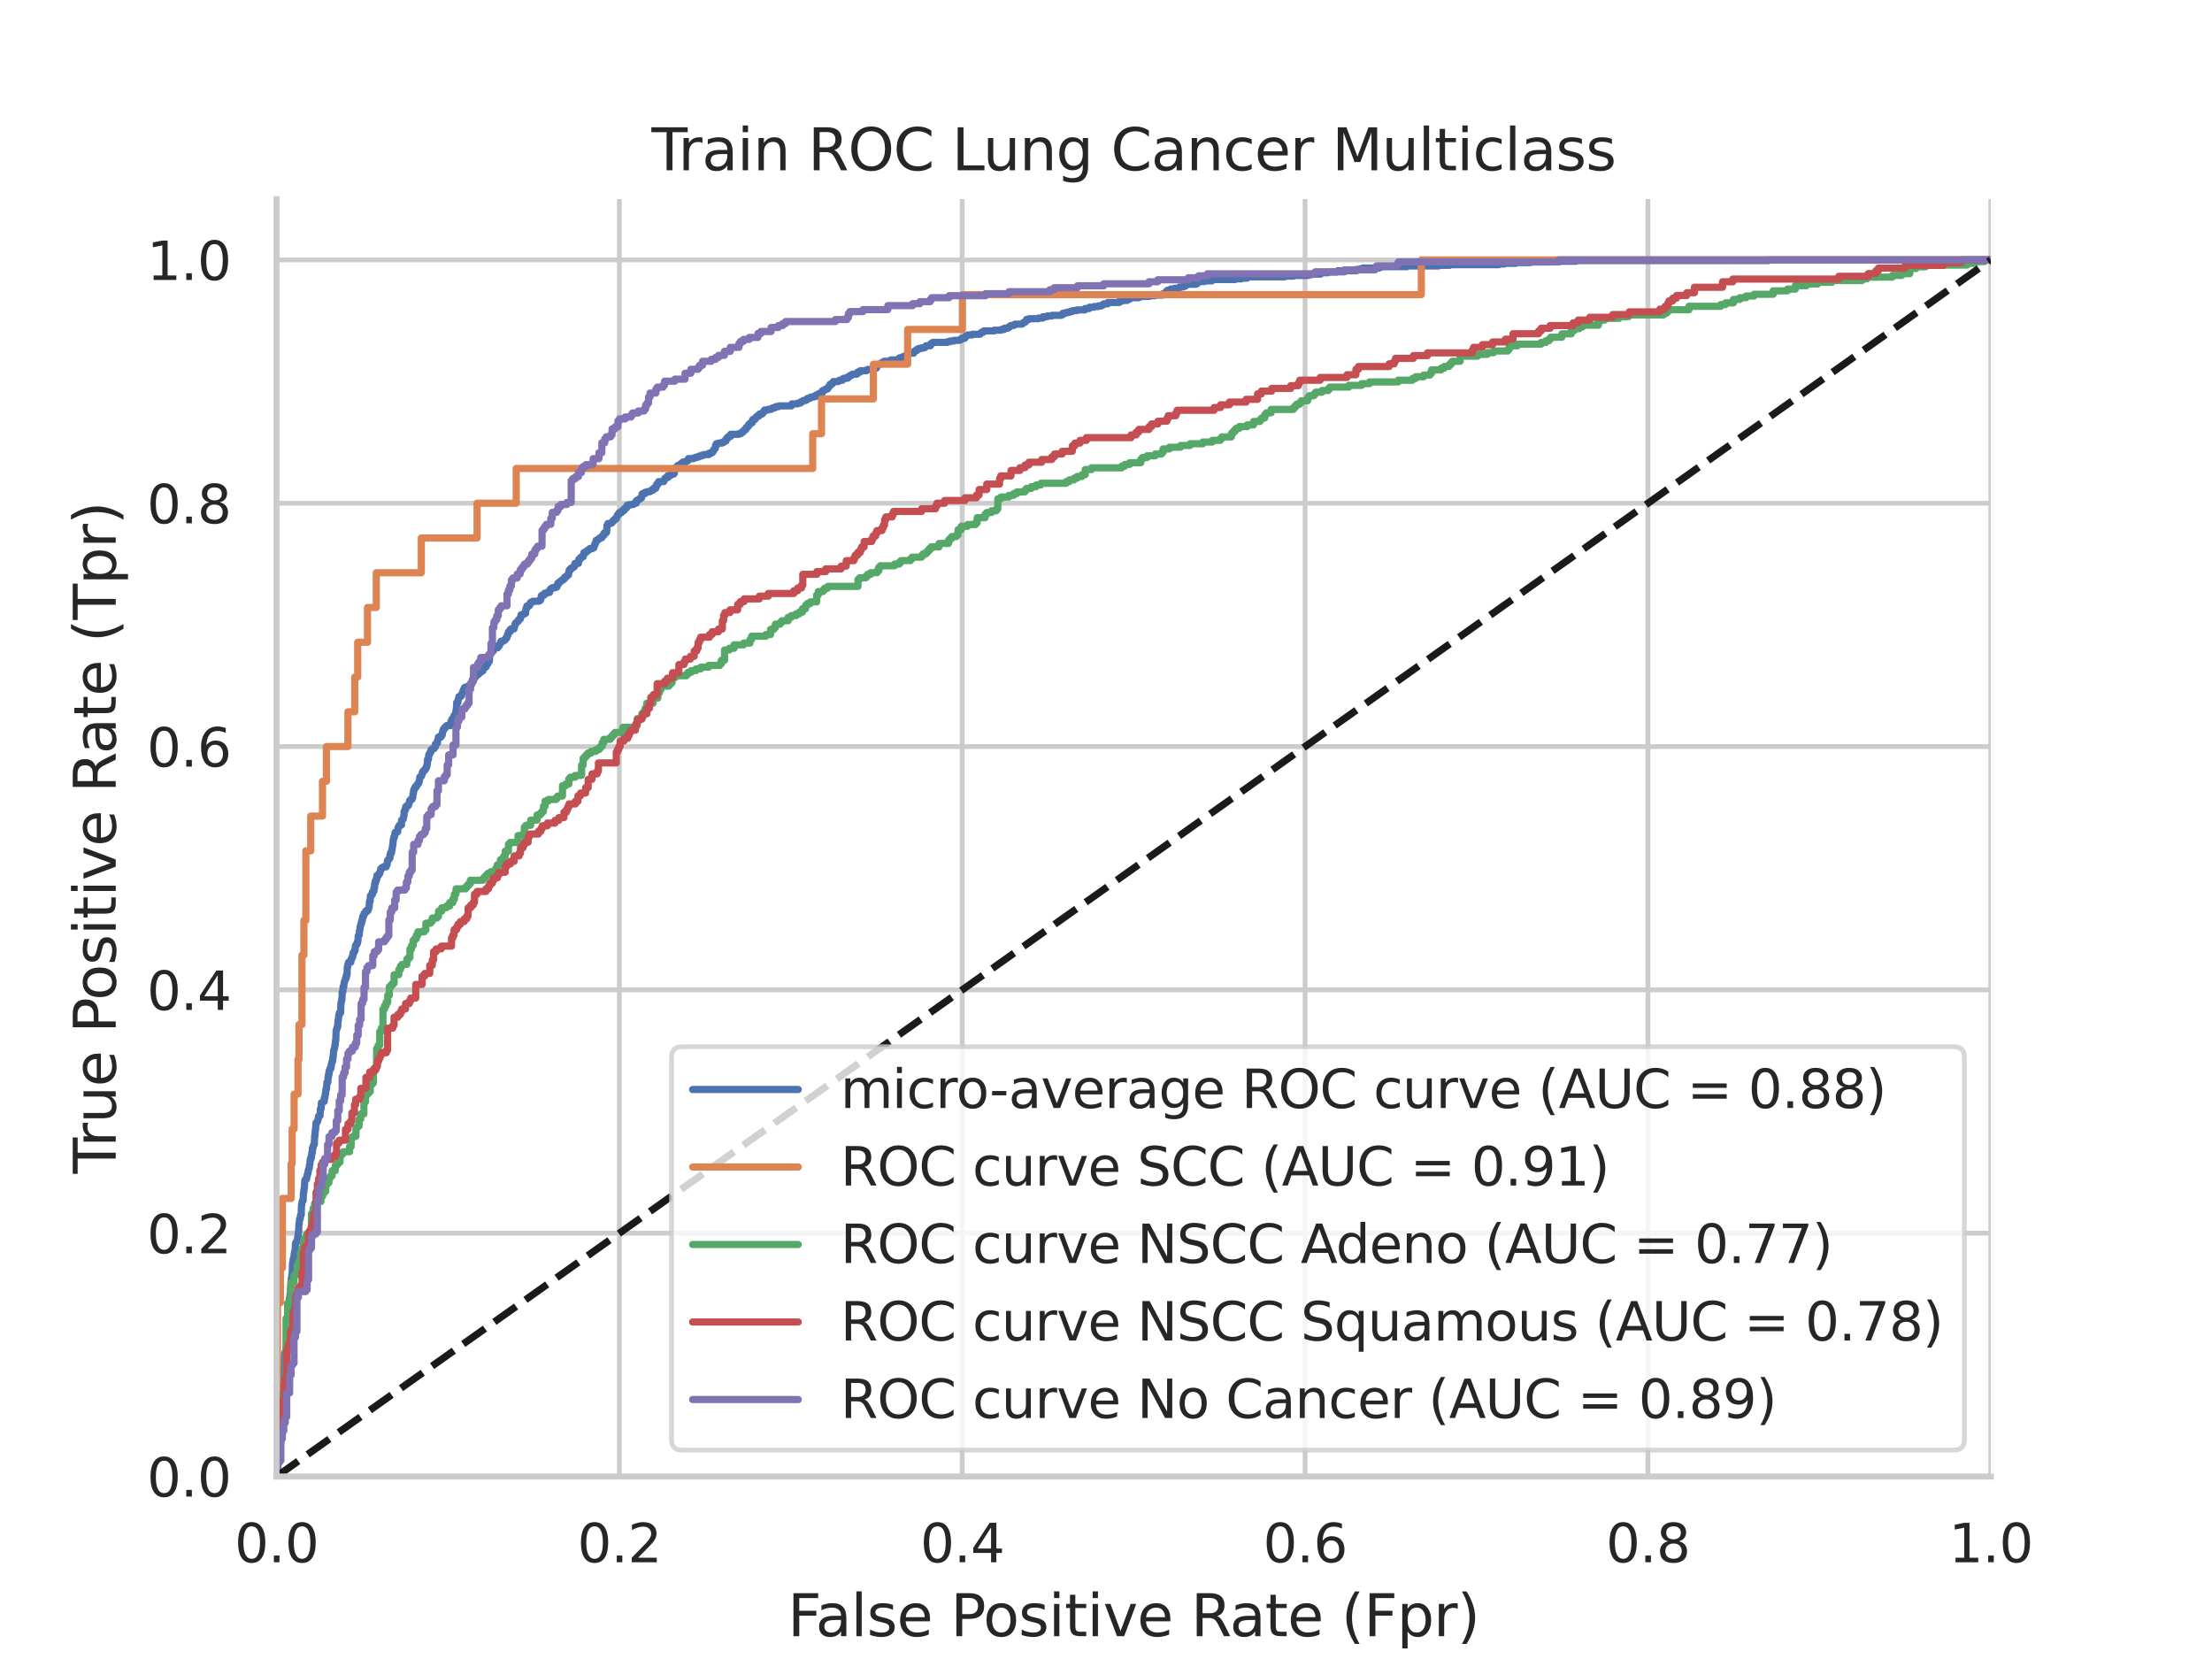 <?xml version="1.0" encoding="utf-8" standalone="no"?>
<!DOCTYPE svg PUBLIC "-//W3C//DTD SVG 1.1//EN"
  "http://www.w3.org/Graphics/SVG/1.1/DTD/svg11.dtd">
<svg xmlns:xlink="http://www.w3.org/1999/xlink" width="460.8pt" height="345.6pt" viewBox="0 0 460.8 345.6" xmlns="http://www.w3.org/2000/svg" version="1.1">
 <defs>
  <style type="text/css">*{stroke-linejoin: round; stroke-linecap: butt}</style>
 </defs>
 <g id="figure_1">
  <g id="patch_1">
   <path d="M 0 345.6 
L 460.8 345.6 
L 460.8 0 
L 0 0 
z
" style="fill: #ffffff"/>
  </g>
  <g id="axes_1">
   <g id="patch_2">
    <path d="M 57.6 307.584 
L 414.72 307.584 
L 414.72 41.472 
L 57.6 41.472 
z
" style="fill: #ffffff"/>
   </g>
   <g id="matplotlib.axis_1">
    <g id="xtick_1">
     <g id="line2d_1">
      <path d="M 57.6 307.584 
L 57.6 41.472 
" clip-path="url(#pc37889ac87)" style="fill: none; stroke: #cccccc; stroke-linecap: round"/>
     </g>
     <g id="text_1">
      <!-- 0.0 -->
      <g style="fill: #262626" transform="translate(48.853 325.442) scale(0.11 -0.11)">
       <defs>
        <path id="DejaVuSans-30" d="M 2034 4250 
Q 1547 4250 1301 3770 
Q 1056 3291 1056 2328 
Q 1056 1369 1301 889 
Q 1547 409 2034 409 
Q 2525 409 2770 889 
Q 3016 1369 3016 2328 
Q 3016 3291 2770 3770 
Q 2525 4250 2034 4250 
z
M 2034 4750 
Q 2819 4750 3233 4129 
Q 3647 3509 3647 2328 
Q 3647 1150 3233 529 
Q 2819 -91 2034 -91 
Q 1250 -91 836 529 
Q 422 1150 422 2328 
Q 422 3509 836 4129 
Q 1250 4750 2034 4750 
z
" transform="scale(0.016)"/>
        <path id="DejaVuSans-2e" d="M 684 794 
L 1344 794 
L 1344 0 
L 684 0 
L 684 794 
z
" transform="scale(0.016)"/>
       </defs>
       <use xlink:href="#DejaVuSans-30"/>
       <use xlink:href="#DejaVuSans-2e" x="63.623"/>
       <use xlink:href="#DejaVuSans-30" x="95.41"/>
      </g>
     </g>
    </g>
    <g id="xtick_2">
     <g id="line2d_2">
      <path d="M 129.024 307.584 
L 129.024 41.472 
" clip-path="url(#pc37889ac87)" style="fill: none; stroke: #cccccc; stroke-linecap: round"/>
     </g>
     <g id="text_2">
      <!-- 0.2 -->
      <g style="fill: #262626" transform="translate(120.277 325.442) scale(0.11 -0.11)">
       <defs>
        <path id="DejaVuSans-32" d="M 1228 531 
L 3431 531 
L 3431 0 
L 469 0 
L 469 531 
Q 828 903 1448 1529 
Q 2069 2156 2228 2338 
Q 2531 2678 2651 2914 
Q 2772 3150 2772 3378 
Q 2772 3750 2511 3984 
Q 2250 4219 1831 4219 
Q 1534 4219 1204 4116 
Q 875 4013 500 3803 
L 500 4441 
Q 881 4594 1212 4672 
Q 1544 4750 1819 4750 
Q 2544 4750 2975 4387 
Q 3406 4025 3406 3419 
Q 3406 3131 3298 2873 
Q 3191 2616 2906 2266 
Q 2828 2175 2409 1742 
Q 1991 1309 1228 531 
z
" transform="scale(0.016)"/>
       </defs>
       <use xlink:href="#DejaVuSans-30"/>
       <use xlink:href="#DejaVuSans-2e" x="63.623"/>
       <use xlink:href="#DejaVuSans-32" x="95.41"/>
      </g>
     </g>
    </g>
    <g id="xtick_3">
     <g id="line2d_3">
      <path d="M 200.448 307.584 
L 200.448 41.472 
" clip-path="url(#pc37889ac87)" style="fill: none; stroke: #cccccc; stroke-linecap: round"/>
     </g>
     <g id="text_3">
      <!-- 0.4 -->
      <g style="fill: #262626" transform="translate(191.701 325.442) scale(0.11 -0.11)">
       <defs>
        <path id="DejaVuSans-34" d="M 2419 4116 
L 825 1625 
L 2419 1625 
L 2419 4116 
z
M 2253 4666 
L 3047 4666 
L 3047 1625 
L 3713 1625 
L 3713 1100 
L 3047 1100 
L 3047 0 
L 2419 0 
L 2419 1100 
L 313 1100 
L 313 1709 
L 2253 4666 
z
" transform="scale(0.016)"/>
       </defs>
       <use xlink:href="#DejaVuSans-30"/>
       <use xlink:href="#DejaVuSans-2e" x="63.623"/>
       <use xlink:href="#DejaVuSans-34" x="95.41"/>
      </g>
     </g>
    </g>
    <g id="xtick_4">
     <g id="line2d_4">
      <path d="M 271.872 307.584 
L 271.872 41.472 
" clip-path="url(#pc37889ac87)" style="fill: none; stroke: #cccccc; stroke-linecap: round"/>
     </g>
     <g id="text_4">
      <!-- 0.6 -->
      <g style="fill: #262626" transform="translate(263.125 325.442) scale(0.11 -0.11)">
       <defs>
        <path id="DejaVuSans-36" d="M 2113 2584 
Q 1688 2584 1439 2293 
Q 1191 2003 1191 1497 
Q 1191 994 1439 701 
Q 1688 409 2113 409 
Q 2538 409 2786 701 
Q 3034 994 3034 1497 
Q 3034 2003 2786 2293 
Q 2538 2584 2113 2584 
z
M 3366 4563 
L 3366 3988 
Q 3128 4100 2886 4159 
Q 2644 4219 2406 4219 
Q 1781 4219 1451 3797 
Q 1122 3375 1075 2522 
Q 1259 2794 1537 2939 
Q 1816 3084 2150 3084 
Q 2853 3084 3261 2657 
Q 3669 2231 3669 1497 
Q 3669 778 3244 343 
Q 2819 -91 2113 -91 
Q 1303 -91 875 529 
Q 447 1150 447 2328 
Q 447 3434 972 4092 
Q 1497 4750 2381 4750 
Q 2619 4750 2861 4703 
Q 3103 4656 3366 4563 
z
" transform="scale(0.016)"/>
       </defs>
       <use xlink:href="#DejaVuSans-30"/>
       <use xlink:href="#DejaVuSans-2e" x="63.623"/>
       <use xlink:href="#DejaVuSans-36" x="95.41"/>
      </g>
     </g>
    </g>
    <g id="xtick_5">
     <g id="line2d_5">
      <path d="M 343.296 307.584 
L 343.296 41.472 
" clip-path="url(#pc37889ac87)" style="fill: none; stroke: #cccccc; stroke-linecap: round"/>
     </g>
     <g id="text_5">
      <!-- 0.8 -->
      <g style="fill: #262626" transform="translate(334.549 325.442) scale(0.11 -0.11)">
       <defs>
        <path id="DejaVuSans-38" d="M 2034 2216 
Q 1584 2216 1326 1975 
Q 1069 1734 1069 1313 
Q 1069 891 1326 650 
Q 1584 409 2034 409 
Q 2484 409 2743 651 
Q 3003 894 3003 1313 
Q 3003 1734 2745 1975 
Q 2488 2216 2034 2216 
z
M 1403 2484 
Q 997 2584 770 2862 
Q 544 3141 544 3541 
Q 544 4100 942 4425 
Q 1341 4750 2034 4750 
Q 2731 4750 3128 4425 
Q 3525 4100 3525 3541 
Q 3525 3141 3298 2862 
Q 3072 2584 2669 2484 
Q 3125 2378 3379 2068 
Q 3634 1759 3634 1313 
Q 3634 634 3220 271 
Q 2806 -91 2034 -91 
Q 1263 -91 848 271 
Q 434 634 434 1313 
Q 434 1759 690 2068 
Q 947 2378 1403 2484 
z
M 1172 3481 
Q 1172 3119 1398 2916 
Q 1625 2713 2034 2713 
Q 2441 2713 2670 2916 
Q 2900 3119 2900 3481 
Q 2900 3844 2670 4047 
Q 2441 4250 2034 4250 
Q 1625 4250 1398 4047 
Q 1172 3844 1172 3481 
z
" transform="scale(0.016)"/>
       </defs>
       <use xlink:href="#DejaVuSans-30"/>
       <use xlink:href="#DejaVuSans-2e" x="63.623"/>
       <use xlink:href="#DejaVuSans-38" x="95.41"/>
      </g>
     </g>
    </g>
    <g id="xtick_6">
     <g id="line2d_6">
      <path d="M 414.72 307.584 
L 414.72 41.472 
" clip-path="url(#pc37889ac87)" style="fill: none; stroke: #cccccc; stroke-linecap: round"/>
     </g>
     <g id="text_6">
      <!-- 1.0 -->
      <g style="fill: #262626" transform="translate(405.973 325.442) scale(0.11 -0.11)">
       <defs>
        <path id="DejaVuSans-31" d="M 794 531 
L 1825 531 
L 1825 4091 
L 703 3866 
L 703 4441 
L 1819 4666 
L 2450 4666 
L 2450 531 
L 3481 531 
L 3481 0 
L 794 0 
L 794 531 
z
" transform="scale(0.016)"/>
       </defs>
       <use xlink:href="#DejaVuSans-31"/>
       <use xlink:href="#DejaVuSans-2e" x="63.623"/>
       <use xlink:href="#DejaVuSans-30" x="95.41"/>
      </g>
     </g>
    </g>
    <g id="text_7">
     <!-- False Positive Rate (Fpr) -->
     <g style="fill: #262626" transform="translate(164.085 340.848) scale(0.12 -0.12)">
      <defs>
       <path id="DejaVuSans-46" d="M 628 4666 
L 3309 4666 
L 3309 4134 
L 1259 4134 
L 1259 2759 
L 3109 2759 
L 3109 2228 
L 1259 2228 
L 1259 0 
L 628 0 
L 628 4666 
z
" transform="scale(0.016)"/>
       <path id="DejaVuSans-61" d="M 2194 1759 
Q 1497 1759 1228 1600 
Q 959 1441 959 1056 
Q 959 750 1161 570 
Q 1363 391 1709 391 
Q 2188 391 2477 730 
Q 2766 1069 2766 1631 
L 2766 1759 
L 2194 1759 
z
M 3341 1997 
L 3341 0 
L 2766 0 
L 2766 531 
Q 2569 213 2275 61 
Q 1981 -91 1556 -91 
Q 1019 -91 701 211 
Q 384 513 384 1019 
Q 384 1609 779 1909 
Q 1175 2209 1959 2209 
L 2766 2209 
L 2766 2266 
Q 2766 2663 2505 2880 
Q 2244 3097 1772 3097 
Q 1472 3097 1187 3025 
Q 903 2953 641 2809 
L 641 3341 
Q 956 3463 1253 3523 
Q 1550 3584 1831 3584 
Q 2591 3584 2966 3190 
Q 3341 2797 3341 1997 
z
" transform="scale(0.016)"/>
       <path id="DejaVuSans-6c" d="M 603 4863 
L 1178 4863 
L 1178 0 
L 603 0 
L 603 4863 
z
" transform="scale(0.016)"/>
       <path id="DejaVuSans-73" d="M 2834 3397 
L 2834 2853 
Q 2591 2978 2328 3040 
Q 2066 3103 1784 3103 
Q 1356 3103 1142 2972 
Q 928 2841 928 2578 
Q 928 2378 1081 2264 
Q 1234 2150 1697 2047 
L 1894 2003 
Q 2506 1872 2764 1633 
Q 3022 1394 3022 966 
Q 3022 478 2636 193 
Q 2250 -91 1575 -91 
Q 1294 -91 989 -36 
Q 684 19 347 128 
L 347 722 
Q 666 556 975 473 
Q 1284 391 1588 391 
Q 1994 391 2212 530 
Q 2431 669 2431 922 
Q 2431 1156 2273 1281 
Q 2116 1406 1581 1522 
L 1381 1569 
Q 847 1681 609 1914 
Q 372 2147 372 2553 
Q 372 3047 722 3315 
Q 1072 3584 1716 3584 
Q 2034 3584 2315 3537 
Q 2597 3491 2834 3397 
z
" transform="scale(0.016)"/>
       <path id="DejaVuSans-65" d="M 3597 1894 
L 3597 1613 
L 953 1613 
Q 991 1019 1311 708 
Q 1631 397 2203 397 
Q 2534 397 2845 478 
Q 3156 559 3463 722 
L 3463 178 
Q 3153 47 2828 -22 
Q 2503 -91 2169 -91 
Q 1331 -91 842 396 
Q 353 884 353 1716 
Q 353 2575 817 3079 
Q 1281 3584 2069 3584 
Q 2775 3584 3186 3129 
Q 3597 2675 3597 1894 
z
M 3022 2063 
Q 3016 2534 2758 2815 
Q 2500 3097 2075 3097 
Q 1594 3097 1305 2825 
Q 1016 2553 972 2059 
L 3022 2063 
z
" transform="scale(0.016)"/>
       <path id="DejaVuSans-20" transform="scale(0.016)"/>
       <path id="DejaVuSans-50" d="M 1259 4147 
L 1259 2394 
L 2053 2394 
Q 2494 2394 2734 2622 
Q 2975 2850 2975 3272 
Q 2975 3691 2734 3919 
Q 2494 4147 2053 4147 
L 1259 4147 
z
M 628 4666 
L 2053 4666 
Q 2838 4666 3239 4311 
Q 3641 3956 3641 3272 
Q 3641 2581 3239 2228 
Q 2838 1875 2053 1875 
L 1259 1875 
L 1259 0 
L 628 0 
L 628 4666 
z
" transform="scale(0.016)"/>
       <path id="DejaVuSans-6f" d="M 1959 3097 
Q 1497 3097 1228 2736 
Q 959 2375 959 1747 
Q 959 1119 1226 758 
Q 1494 397 1959 397 
Q 2419 397 2687 759 
Q 2956 1122 2956 1747 
Q 2956 2369 2687 2733 
Q 2419 3097 1959 3097 
z
M 1959 3584 
Q 2709 3584 3137 3096 
Q 3566 2609 3566 1747 
Q 3566 888 3137 398 
Q 2709 -91 1959 -91 
Q 1206 -91 779 398 
Q 353 888 353 1747 
Q 353 2609 779 3096 
Q 1206 3584 1959 3584 
z
" transform="scale(0.016)"/>
       <path id="DejaVuSans-69" d="M 603 3500 
L 1178 3500 
L 1178 0 
L 603 0 
L 603 3500 
z
M 603 4863 
L 1178 4863 
L 1178 4134 
L 603 4134 
L 603 4863 
z
" transform="scale(0.016)"/>
       <path id="DejaVuSans-74" d="M 1172 4494 
L 1172 3500 
L 2356 3500 
L 2356 3053 
L 1172 3053 
L 1172 1153 
Q 1172 725 1289 603 
Q 1406 481 1766 481 
L 2356 481 
L 2356 0 
L 1766 0 
Q 1100 0 847 248 
Q 594 497 594 1153 
L 594 3053 
L 172 3053 
L 172 3500 
L 594 3500 
L 594 4494 
L 1172 4494 
z
" transform="scale(0.016)"/>
       <path id="DejaVuSans-76" d="M 191 3500 
L 800 3500 
L 1894 563 
L 2988 3500 
L 3597 3500 
L 2284 0 
L 1503 0 
L 191 3500 
z
" transform="scale(0.016)"/>
       <path id="DejaVuSans-52" d="M 2841 2188 
Q 3044 2119 3236 1894 
Q 3428 1669 3622 1275 
L 4263 0 
L 3584 0 
L 2988 1197 
Q 2756 1666 2539 1819 
Q 2322 1972 1947 1972 
L 1259 1972 
L 1259 0 
L 628 0 
L 628 4666 
L 2053 4666 
Q 2853 4666 3247 4331 
Q 3641 3997 3641 3322 
Q 3641 2881 3436 2590 
Q 3231 2300 2841 2188 
z
M 1259 4147 
L 1259 2491 
L 2053 2491 
Q 2509 2491 2742 2702 
Q 2975 2913 2975 3322 
Q 2975 3731 2742 3939 
Q 2509 4147 2053 4147 
L 1259 4147 
z
" transform="scale(0.016)"/>
       <path id="DejaVuSans-28" d="M 1984 4856 
Q 1566 4138 1362 3434 
Q 1159 2731 1159 2009 
Q 1159 1288 1364 580 
Q 1569 -128 1984 -844 
L 1484 -844 
Q 1016 -109 783 600 
Q 550 1309 550 2009 
Q 550 2706 781 3412 
Q 1013 4119 1484 4856 
L 1984 4856 
z
" transform="scale(0.016)"/>
       <path id="DejaVuSans-70" d="M 1159 525 
L 1159 -1331 
L 581 -1331 
L 581 3500 
L 1159 3500 
L 1159 2969 
Q 1341 3281 1617 3432 
Q 1894 3584 2278 3584 
Q 2916 3584 3314 3078 
Q 3713 2572 3713 1747 
Q 3713 922 3314 415 
Q 2916 -91 2278 -91 
Q 1894 -91 1617 61 
Q 1341 213 1159 525 
z
M 3116 1747 
Q 3116 2381 2855 2742 
Q 2594 3103 2138 3103 
Q 1681 3103 1420 2742 
Q 1159 2381 1159 1747 
Q 1159 1113 1420 752 
Q 1681 391 2138 391 
Q 2594 391 2855 752 
Q 3116 1113 3116 1747 
z
" transform="scale(0.016)"/>
       <path id="DejaVuSans-72" d="M 2631 2963 
Q 2534 3019 2420 3045 
Q 2306 3072 2169 3072 
Q 1681 3072 1420 2755 
Q 1159 2438 1159 1844 
L 1159 0 
L 581 0 
L 581 3500 
L 1159 3500 
L 1159 2956 
Q 1341 3275 1631 3429 
Q 1922 3584 2338 3584 
Q 2397 3584 2469 3576 
Q 2541 3569 2628 3553 
L 2631 2963 
z
" transform="scale(0.016)"/>
       <path id="DejaVuSans-29" d="M 513 4856 
L 1013 4856 
Q 1481 4119 1714 3412 
Q 1947 2706 1947 2009 
Q 1947 1309 1714 600 
Q 1481 -109 1013 -844 
L 513 -844 
Q 928 -128 1133 580 
Q 1338 1288 1338 2009 
Q 1338 2731 1133 3434 
Q 928 4138 513 4856 
z
" transform="scale(0.016)"/>
      </defs>
      <use xlink:href="#DejaVuSans-46"/>
      <use xlink:href="#DejaVuSans-61" x="48.395"/>
      <use xlink:href="#DejaVuSans-6c" x="109.674"/>
      <use xlink:href="#DejaVuSans-73" x="137.457"/>
      <use xlink:href="#DejaVuSans-65" x="189.557"/>
      <use xlink:href="#DejaVuSans-20" x="251.08"/>
      <use xlink:href="#DejaVuSans-50" x="282.867"/>
      <use xlink:href="#DejaVuSans-6f" x="339.545"/>
      <use xlink:href="#DejaVuSans-73" x="400.727"/>
      <use xlink:href="#DejaVuSans-69" x="452.826"/>
      <use xlink:href="#DejaVuSans-74" x="480.609"/>
      <use xlink:href="#DejaVuSans-69" x="519.818"/>
      <use xlink:href="#DejaVuSans-76" x="547.602"/>
      <use xlink:href="#DejaVuSans-65" x="606.781"/>
      <use xlink:href="#DejaVuSans-20" x="668.305"/>
      <use xlink:href="#DejaVuSans-52" x="700.092"/>
      <use xlink:href="#DejaVuSans-61" x="767.324"/>
      <use xlink:href="#DejaVuSans-74" x="828.604"/>
      <use xlink:href="#DejaVuSans-65" x="867.812"/>
      <use xlink:href="#DejaVuSans-20" x="929.336"/>
      <use xlink:href="#DejaVuSans-28" x="961.123"/>
      <use xlink:href="#DejaVuSans-46" x="1000.137"/>
      <use xlink:href="#DejaVuSans-70" x="1057.656"/>
      <use xlink:href="#DejaVuSans-72" x="1121.133"/>
      <use xlink:href="#DejaVuSans-29" x="1162.246"/>
     </g>
    </g>
   </g>
   <g id="matplotlib.axis_2">
    <g id="ytick_1">
     <g id="line2d_7">
      <path d="M 57.6 307.584 
L 414.72 307.584 
" clip-path="url(#pc37889ac87)" style="fill: none; stroke: #cccccc; stroke-linecap: round"/>
     </g>
     <g id="text_8">
      <!-- 0.0 -->
      <g style="fill: #262626" transform="translate(30.607 311.763) scale(0.11 -0.11)">
       <use xlink:href="#DejaVuSans-30"/>
       <use xlink:href="#DejaVuSans-2e" x="63.623"/>
       <use xlink:href="#DejaVuSans-30" x="95.41"/>
      </g>
     </g>
    </g>
    <g id="ytick_2">
     <g id="line2d_8">
      <path d="M 57.6 256.896 
L 414.72 256.896 
" clip-path="url(#pc37889ac87)" style="fill: none; stroke: #cccccc; stroke-linecap: round"/>
     </g>
     <g id="text_9">
      <!-- 0.2 -->
      <g style="fill: #262626" transform="translate(30.607 261.075) scale(0.11 -0.11)">
       <use xlink:href="#DejaVuSans-30"/>
       <use xlink:href="#DejaVuSans-2e" x="63.623"/>
       <use xlink:href="#DejaVuSans-32" x="95.41"/>
      </g>
     </g>
    </g>
    <g id="ytick_3">
     <g id="line2d_9">
      <path d="M 57.6 206.208 
L 414.72 206.208 
" clip-path="url(#pc37889ac87)" style="fill: none; stroke: #cccccc; stroke-linecap: round"/>
     </g>
     <g id="text_10">
      <!-- 0.4 -->
      <g style="fill: #262626" transform="translate(30.607 210.387) scale(0.11 -0.11)">
       <use xlink:href="#DejaVuSans-30"/>
       <use xlink:href="#DejaVuSans-2e" x="63.623"/>
       <use xlink:href="#DejaVuSans-34" x="95.41"/>
      </g>
     </g>
    </g>
    <g id="ytick_4">
     <g id="line2d_10">
      <path d="M 57.6 155.52 
L 414.72 155.52 
" clip-path="url(#pc37889ac87)" style="fill: none; stroke: #cccccc; stroke-linecap: round"/>
     </g>
     <g id="text_11">
      <!-- 0.6 -->
      <g style="fill: #262626" transform="translate(30.607 159.699) scale(0.11 -0.11)">
       <use xlink:href="#DejaVuSans-30"/>
       <use xlink:href="#DejaVuSans-2e" x="63.623"/>
       <use xlink:href="#DejaVuSans-36" x="95.41"/>
      </g>
     </g>
    </g>
    <g id="ytick_5">
     <g id="line2d_11">
      <path d="M 57.6 104.832 
L 414.72 104.832 
" clip-path="url(#pc37889ac87)" style="fill: none; stroke: #cccccc; stroke-linecap: round"/>
     </g>
     <g id="text_12">
      <!-- 0.8 -->
      <g style="fill: #262626" transform="translate(30.607 109.011) scale(0.11 -0.11)">
       <use xlink:href="#DejaVuSans-30"/>
       <use xlink:href="#DejaVuSans-2e" x="63.623"/>
       <use xlink:href="#DejaVuSans-38" x="95.41"/>
      </g>
     </g>
    </g>
    <g id="ytick_6">
     <g id="line2d_12">
      <path d="M 57.6 54.144 
L 414.72 54.144 
" clip-path="url(#pc37889ac87)" style="fill: none; stroke: #cccccc; stroke-linecap: round"/>
     </g>
     <g id="text_13">
      <!-- 1.0 -->
      <g style="fill: #262626" transform="translate(30.607 58.323) scale(0.11 -0.11)">
       <use xlink:href="#DejaVuSans-31"/>
       <use xlink:href="#DejaVuSans-2e" x="63.623"/>
       <use xlink:href="#DejaVuSans-30" x="95.41"/>
      </g>
     </g>
    </g>
    <g id="text_14">
     <!-- True Positive Rate (Tpr) -->
     <g style="fill: #262626" transform="translate(24.111 244.493) rotate(-90) scale(0.12 -0.12)">
      <defs>
       <path id="DejaVuSans-54" d="M -19 4666 
L 3928 4666 
L 3928 4134 
L 2272 4134 
L 2272 0 
L 1638 0 
L 1638 4134 
L -19 4134 
L -19 4666 
z
" transform="scale(0.016)"/>
       <path id="DejaVuSans-75" d="M 544 1381 
L 544 3500 
L 1119 3500 
L 1119 1403 
Q 1119 906 1312 657 
Q 1506 409 1894 409 
Q 2359 409 2629 706 
Q 2900 1003 2900 1516 
L 2900 3500 
L 3475 3500 
L 3475 0 
L 2900 0 
L 2900 538 
Q 2691 219 2414 64 
Q 2138 -91 1772 -91 
Q 1169 -91 856 284 
Q 544 659 544 1381 
z
M 1991 3584 
L 1991 3584 
z
" transform="scale(0.016)"/>
      </defs>
      <use xlink:href="#DejaVuSans-54"/>
      <use xlink:href="#DejaVuSans-72" x="46.334"/>
      <use xlink:href="#DejaVuSans-75" x="87.447"/>
      <use xlink:href="#DejaVuSans-65" x="150.826"/>
      <use xlink:href="#DejaVuSans-20" x="212.35"/>
      <use xlink:href="#DejaVuSans-50" x="244.137"/>
      <use xlink:href="#DejaVuSans-6f" x="300.814"/>
      <use xlink:href="#DejaVuSans-73" x="361.996"/>
      <use xlink:href="#DejaVuSans-69" x="414.096"/>
      <use xlink:href="#DejaVuSans-74" x="441.879"/>
      <use xlink:href="#DejaVuSans-69" x="481.088"/>
      <use xlink:href="#DejaVuSans-76" x="508.871"/>
      <use xlink:href="#DejaVuSans-65" x="568.051"/>
      <use xlink:href="#DejaVuSans-20" x="629.574"/>
      <use xlink:href="#DejaVuSans-52" x="661.361"/>
      <use xlink:href="#DejaVuSans-61" x="728.594"/>
      <use xlink:href="#DejaVuSans-74" x="789.873"/>
      <use xlink:href="#DejaVuSans-65" x="829.082"/>
      <use xlink:href="#DejaVuSans-20" x="890.605"/>
      <use xlink:href="#DejaVuSans-28" x="922.393"/>
      <use xlink:href="#DejaVuSans-54" x="961.406"/>
      <use xlink:href="#DejaVuSans-70" x="1022.49"/>
      <use xlink:href="#DejaVuSans-72" x="1085.967"/>
      <use xlink:href="#DejaVuSans-29" x="1127.08"/>
     </g>
    </g>
   </g>
   <g id="line2d_13">
    <path d="M 57.6 307.584 
L 57.667 305.613 
L 57.734 305.613 
L 57.8 303.078 
L 57.867 303.078 
L 57.867 301.53 
L 58.001 301.53 
L 58.067 299.84 
L 58.134 299.84 
L 58.201 297.587 
L 58.335 297.587 
L 58.401 294.771 
L 58.468 294.771 
L 58.535 292.518 
L 58.602 292.518 
L 58.668 289.139 
L 58.735 289.139 
L 58.802 288.294 
L 58.869 288.294 
L 58.869 286.746 
L 59.002 286.746 
L 59.069 285.478 
L 59.203 285.478 
L 59.269 282.099 
L 59.336 282.099 
L 59.336 281.818 
L 59.47 281.818 
L 59.47 281.536 
L 59.603 281.536 
L 59.67 279.987 
L 59.737 279.987 
L 59.804 276.186 
L 59.937 276.186 
L 60.004 273.51 
L 60.071 273.51 
L 60.071 273.37 
L 60.204 273.37 
L 60.271 270.554 
L 60.338 270.554 
L 60.405 269.709 
L 60.471 269.709 
L 60.538 268.16 
L 60.605 268.16 
L 60.672 266.33 
L 60.738 266.33 
L 60.805 265.485 
L 60.872 265.485 
L 60.939 263.091 
L 61.006 263.091 
L 61.072 262.246 
L 61.206 262.246 
L 61.273 261.261 
L 61.339 261.261 
L 61.339 260.838 
L 61.473 260.838 
L 61.54 259.008 
L 61.673 259.008 
L 61.673 258.726 
L 61.807 258.726 
L 61.807 258.586 
L 61.94 258.586 
L 62.007 257.741 
L 62.074 257.741 
L 62.141 256.614 
L 62.208 256.614 
L 62.274 254.925 
L 62.341 254.925 
L 62.408 253.939 
L 62.541 253.939 
L 62.608 253.094 
L 62.742 253.094 
L 62.809 250.982 
L 62.875 250.982 
L 62.942 250.278 
L 63.009 250.278 
L 63.009 250.138 
L 63.142 250.138 
L 63.209 248.448 
L 63.276 248.448 
L 63.343 247.603 
L 63.41 247.603 
L 63.476 246.054 
L 63.543 246.054 
L 63.543 245.773 
L 63.677 245.773 
L 63.677 245.632 
L 63.877 245.632 
L 63.944 244.928 
L 64.011 244.928 
L 64.077 244.506 
L 64.144 244.506 
L 64.211 243.802 
L 64.278 243.802 
L 64.344 243.379 
L 64.411 243.379 
L 64.478 242.675 
L 64.545 242.675 
L 64.612 241.549 
L 64.745 241.549 
L 64.745 241.126 
L 64.879 241.126 
L 64.945 240.141 
L 65.079 240.141 
L 65.079 239.155 
L 65.213 239.155 
L 65.279 238.592 
L 65.346 238.592 
L 65.346 238.451 
L 65.48 238.451 
L 65.546 236.621 
L 65.613 236.621 
L 65.68 235.354 
L 65.747 235.354 
L 65.813 233.946 
L 65.947 233.946 
L 66.014 233.664 
L 66.147 233.664 
L 66.214 233.242 
L 66.281 233.242 
L 66.348 232.538 
L 66.548 232.538 
L 66.548 232.397 
L 66.682 232.397 
L 66.748 230.989 
L 66.882 230.989 
L 66.949 229.722 
L 67.216 229.722 
L 67.216 229.581 
L 67.349 229.581 
L 67.349 229.44 
L 67.55 229.44 
L 67.55 228.736 
L 67.683 228.736 
L 67.75 227.891 
L 67.817 227.891 
L 67.884 226.906 
L 68.017 226.906 
L 68.084 225.498 
L 68.284 225.498 
L 68.351 224.371 
L 68.418 224.371 
L 68.418 223.808 
L 68.551 223.808 
L 68.551 223.104 
L 68.685 223.104 
L 68.752 222.541 
L 68.952 222.541 
L 69.019 221.696 
L 69.086 221.696 
L 69.152 221.133 
L 69.286 221.133 
L 69.353 220.147 
L 69.419 220.147 
L 69.486 218.88 
L 69.553 218.88 
L 69.62 218.458 
L 69.687 218.458 
L 69.753 217.754 
L 69.82 217.754 
L 69.887 216.768 
L 69.954 216.768 
L 70.02 214.656 
L 70.087 214.656 
L 70.154 214.234 
L 70.221 214.234 
L 70.221 213.952 
L 70.354 213.952 
L 70.421 212.544 
L 70.488 212.544 
L 70.555 211.558 
L 70.621 211.558 
L 70.688 210.995 
L 70.955 210.995 
L 71.022 208.883 
L 71.089 208.883 
L 71.156 208.32 
L 71.222 208.32 
L 71.289 206.63 
L 71.423 206.63 
L 71.489 205.504 
L 71.623 205.504 
L 71.69 204.659 
L 71.757 204.659 
L 71.823 204.237 
L 71.89 204.237 
L 71.957 203.955 
L 72.024 203.955 
L 72.024 203.674 
L 72.157 203.674 
L 72.157 203.11 
L 72.291 203.11 
L 72.358 201.421 
L 72.424 201.421 
L 72.491 200.858 
L 72.558 200.858 
L 72.625 200.435 
L 73.092 200.435 
L 73.159 199.731 
L 73.292 199.731 
L 73.359 199.309 
L 73.493 199.309 
L 73.56 198.464 
L 73.76 198.464 
L 73.827 198.042 
L 73.96 198.042 
L 74.027 197.056 
L 74.161 197.056 
L 74.161 196.774 
L 74.294 196.774 
L 74.294 196.634 
L 74.428 196.634 
L 74.494 196.07 
L 74.561 196.07 
L 74.628 194.944 
L 74.695 194.944 
L 74.695 194.803 
L 74.828 194.803 
L 74.895 193.818 
L 74.962 193.818 
L 75.029 192.973 
L 75.095 192.973 
L 75.162 192.55 
L 75.229 192.55 
L 75.229 192.269 
L 75.363 192.269 
L 75.363 191.706 
L 75.496 191.706 
L 75.563 190.861 
L 75.763 190.861 
L 75.83 190.298 
L 76.03 190.298 
L 76.03 190.157 
L 76.164 190.157 
L 76.231 189.734 
L 76.631 189.734 
L 76.698 189.453 
L 76.765 189.453 
L 76.832 189.03 
L 76.898 189.03 
L 76.965 187.763 
L 77.099 187.763 
L 77.165 186.637 
L 77.232 186.637 
L 77.232 186.496 
L 77.433 186.496 
L 77.433 186.355 
L 77.566 186.355 
L 77.566 185.792 
L 77.766 185.792 
L 77.766 185.651 
L 77.9 185.651 
L 77.9 184.947 
L 78.034 184.947 
L 78.034 184.102 
L 78.167 184.102 
L 78.167 183.539 
L 78.367 183.539 
L 78.367 183.117 
L 78.501 183.117 
L 78.501 182.413 
L 78.835 182.413 
L 78.902 181.99 
L 79.102 181.99 
L 79.169 181.568 
L 79.236 181.568 
L 79.302 181.005 
L 79.436 181.005 
L 79.436 180.864 
L 79.636 180.864 
L 79.636 180.723 
L 79.837 180.723 
L 79.837 180.582 
L 80.438 180.582 
L 80.504 180.16 
L 80.638 180.16 
L 80.705 179.315 
L 80.771 179.315 
L 80.771 179.174 
L 80.905 179.174 
L 80.905 179.034 
L 81.039 179.034 
L 81.105 178.752 
L 81.239 178.752 
L 81.239 178.048 
L 81.372 178.048 
L 81.372 177.626 
L 81.573 177.626 
L 81.639 176.922 
L 81.706 176.922 
L 81.773 176.077 
L 81.84 176.077 
L 81.907 174.95 
L 81.973 174.95 
L 82.04 174.387 
L 82.174 174.387 
L 82.24 173.683 
L 82.307 173.683 
L 82.307 173.402 
L 82.708 173.402 
L 82.708 173.261 
L 82.841 173.261 
L 82.908 172.416 
L 83.042 172.416 
L 83.109 171.994 
L 83.309 171.994 
L 83.309 171.853 
L 83.643 171.853 
L 83.643 170.867 
L 83.843 170.867 
L 83.91 170.586 
L 84.043 170.586 
L 84.11 169.882 
L 84.177 169.882 
L 84.177 169.037 
L 84.311 169.037 
L 84.377 168.614 
L 84.511 168.614 
L 84.511 168.051 
L 84.644 168.051 
L 84.644 167.91 
L 84.978 167.91 
L 84.978 167.77 
L 85.112 167.77 
L 85.179 167.347 
L 85.245 167.347 
L 85.312 166.784 
L 85.513 166.784 
L 85.579 166.502 
L 85.846 166.502 
L 85.846 166.221 
L 85.98 166.221 
L 86.047 165.376 
L 86.114 165.376 
L 86.18 164.531 
L 86.314 164.531 
L 86.381 164.25 
L 86.447 164.25 
L 86.447 163.968 
L 86.714 163.968 
L 86.714 163.686 
L 86.848 163.686 
L 86.915 163.405 
L 87.048 163.405 
L 87.115 163.123 
L 87.249 163.123 
L 87.315 162.701 
L 87.382 162.701 
L 87.449 161.856 
L 87.649 161.856 
L 87.649 161.715 
L 87.783 161.715 
L 87.85 161.434 
L 87.916 161.434 
L 87.983 160.87 
L 88.05 160.87 
L 88.05 160.73 
L 88.25 160.73 
L 88.317 160.448 
L 88.517 160.448 
L 88.584 160.166 
L 88.718 160.166 
L 88.785 159.744 
L 88.918 159.744 
L 88.985 159.04 
L 89.052 159.04 
L 89.052 158.195 
L 89.252 158.195 
L 89.319 157.21 
L 89.452 157.21 
L 89.452 156.928 
L 89.586 156.928 
L 89.653 156.646 
L 89.786 156.646 
L 89.786 156.224 
L 89.92 156.224 
L 89.92 156.083 
L 90.12 156.083 
L 90.12 155.942 
L 90.454 155.942 
L 90.521 155.661 
L 90.654 155.661 
L 90.721 154.957 
L 90.921 154.957 
L 90.921 154.816 
L 91.122 154.816 
L 91.189 154.112 
L 91.255 154.112 
L 91.322 153.549 
L 91.856 153.549 
L 91.923 153.126 
L 92.123 153.126 
L 92.19 152.422 
L 92.257 152.422 
L 92.257 152.141 
L 92.39 152.141 
L 92.39 151.859 
L 92.524 151.859 
L 92.524 151.718 
L 92.724 151.718 
L 92.724 151.437 
L 92.925 151.437 
L 92.925 151.296 
L 93.058 151.296 
L 93.058 151.155 
L 93.86 151.155 
L 93.926 150.31 
L 94.06 150.31 
L 94.06 150.029 
L 94.193 150.029 
L 94.193 149.747 
L 94.594 149.747 
L 94.594 149.043 
L 94.861 149.043 
L 94.928 148.339 
L 94.995 148.339 
L 95.062 147.494 
L 95.128 147.494 
L 95.128 146.368 
L 95.395 146.368 
L 95.462 145.664 
L 95.529 145.664 
L 95.596 145.101 
L 95.996 145.101 
L 95.996 144.96 
L 96.13 144.96 
L 96.197 144.538 
L 96.264 144.538 
L 96.33 144.256 
L 96.397 144.256 
L 96.464 143.834 
L 96.531 143.834 
L 96.531 143.693 
L 96.664 143.693 
L 96.731 143.27 
L 96.931 143.27 
L 96.931 143.13 
L 97.532 143.13 
L 97.532 142.989 
L 97.666 142.989 
L 97.666 142.848 
L 97.799 142.848 
L 97.799 142.707 
L 98.2 142.707 
L 98.267 142.144 
L 98.4 142.144 
L 98.4 141.581 
L 98.667 141.581 
L 98.734 141.299 
L 98.801 141.299 
L 98.801 141.158 
L 99.001 141.158 
L 99.068 140.877 
L 99.202 140.877 
L 99.202 140.595 
L 99.402 140.595 
L 99.402 140.454 
L 99.736 140.454 
L 99.736 140.173 
L 99.869 140.173 
L 99.869 140.032 
L 100.203 140.032 
L 100.27 139.75 
L 100.604 139.75 
L 100.671 139.187 
L 100.804 139.187 
L 100.804 139.046 
L 101.071 139.046 
L 101.071 138.906 
L 101.272 138.906 
L 101.339 138.483 
L 101.405 138.483 
L 101.405 138.342 
L 101.606 138.342 
L 101.672 137.92 
L 101.806 137.92 
L 101.806 137.779 
L 101.94 137.779 
L 102.006 136.371 
L 102.073 136.371 
L 102.073 136.23 
L 102.273 136.23 
L 102.34 135.667 
L 102.741 135.667 
L 102.741 135.104 
L 102.874 135.104 
L 102.874 134.963 
L 103.676 134.963 
L 103.676 134.541 
L 104.01 134.541 
L 104.076 134.259 
L 104.143 134.259 
L 104.21 133.978 
L 104.277 133.978 
L 104.277 133.696 
L 104.41 133.696 
L 104.41 133.555 
L 104.944 133.555 
L 104.944 133.414 
L 105.078 133.414 
L 105.078 133.274 
L 105.278 133.274 
L 105.345 132.992 
L 105.412 132.992 
L 105.412 132.851 
L 105.612 132.851 
L 105.679 132.288 
L 105.813 132.288 
L 105.879 131.725 
L 105.946 131.725 
L 105.946 131.584 
L 106.28 131.584 
L 106.28 131.162 
L 106.414 131.162 
L 106.414 131.021 
L 107.081 131.021 
L 107.081 130.598 
L 107.215 130.598 
L 107.282 130.035 
L 107.348 130.035 
L 107.415 129.754 
L 107.615 129.754 
L 107.615 129.613 
L 107.749 129.613 
L 107.749 129.472 
L 107.949 129.472 
L 107.949 129.19 
L 108.083 129.19 
L 108.083 129.05 
L 108.216 129.05 
L 108.216 128.909 
L 108.417 128.909 
L 108.484 128.346 
L 108.55 128.346 
L 108.55 128.064 
L 108.951 128.064 
L 108.951 127.923 
L 109.218 127.923 
L 109.218 127.782 
L 109.485 127.782 
L 109.552 126.797 
L 109.686 126.797 
L 109.752 126.234 
L 110.22 126.234 
L 110.22 126.093 
L 110.353 126.093 
L 110.353 125.811 
L 110.487 125.811 
L 110.487 125.53 
L 110.687 125.53 
L 110.687 125.389 
L 111.021 125.389 
L 111.021 125.248 
L 112.223 125.248 
L 112.223 125.107 
L 112.557 125.107 
L 112.557 124.826 
L 112.691 124.826 
L 112.757 124.122 
L 112.891 124.122 
L 112.891 123.981 
L 113.358 123.981 
L 113.425 123.699 
L 113.492 123.699 
L 113.492 123.558 
L 113.959 123.558 
L 113.959 123.418 
L 114.493 123.418 
L 114.56 122.854 
L 114.627 122.854 
L 114.627 122.714 
L 114.894 122.714 
L 114.894 122.573 
L 115.028 122.573 
L 115.028 122.432 
L 115.695 122.432 
L 115.695 122.291 
L 116.029 122.291 
L 116.029 121.869 
L 116.23 121.869 
L 116.23 121.446 
L 116.43 121.446 
L 116.43 121.306 
L 116.63 121.306 
L 116.63 121.165 
L 116.831 121.165 
L 116.831 121.024 
L 116.964 121.024 
L 116.964 120.883 
L 117.165 120.883 
L 117.165 120.742 
L 117.432 120.742 
L 117.432 120.602 
L 117.565 120.602 
L 117.565 120.32 
L 117.699 120.32 
L 117.699 120.179 
L 117.966 120.179 
L 117.966 120.038 
L 118.099 120.038 
L 118.099 119.898 
L 118.233 119.898 
L 118.233 119.757 
L 118.433 119.757 
L 118.5 119.194 
L 118.567 119.194 
L 118.567 118.771 
L 118.7 118.771 
L 118.7 118.63 
L 118.901 118.63 
L 118.967 118.349 
L 119.235 118.349 
L 119.235 118.208 
L 119.435 118.208 
L 119.435 118.067 
L 119.635 118.067 
L 119.635 117.786 
L 119.769 117.786 
L 119.769 117.363 
L 120.503 117.363 
L 120.57 116.518 
L 120.837 116.518 
L 120.904 116.237 
L 120.971 116.237 
L 120.971 116.096 
L 121.238 116.096 
L 121.238 115.955 
L 121.505 115.955 
L 121.572 115.533 
L 121.639 115.533 
L 121.639 115.11 
L 122.039 115.11 
L 122.106 114.829 
L 122.373 114.829 
L 122.373 114.688 
L 122.507 114.688 
L 122.507 114.547 
L 122.774 114.547 
L 122.774 114.406 
L 122.907 114.406 
L 122.907 114.266 
L 123.441 114.266 
L 123.441 114.125 
L 123.709 114.125 
L 123.775 113.702 
L 123.842 113.702 
L 123.909 113.28 
L 124.042 113.28 
L 124.109 112.858 
L 124.176 112.858 
L 124.176 112.576 
L 124.443 112.576 
L 124.443 112.435 
L 124.643 112.435 
L 124.643 112.294 
L 124.844 112.294 
L 124.844 112.154 
L 124.977 112.154 
L 124.977 112.013 
L 125.378 112.013 
L 125.445 111.731 
L 125.512 111.731 
L 125.512 111.59 
L 125.712 111.59 
L 125.712 111.45 
L 125.845 111.45 
L 125.845 111.027 
L 126.246 111.027 
L 126.246 110.886 
L 126.38 110.886 
L 126.446 109.478 
L 126.513 109.478 
L 126.513 109.338 
L 126.647 109.338 
L 126.647 109.056 
L 127.248 109.056 
L 127.248 108.915 
L 127.515 108.915 
L 127.582 108.634 
L 127.715 108.634 
L 127.782 108.352 
L 128.049 108.352 
L 128.116 108.07 
L 128.383 108.07 
L 128.45 107.789 
L 128.517 107.789 
L 128.583 107.366 
L 128.65 107.366 
L 128.65 107.226 
L 128.85 107.226 
L 128.85 107.085 
L 128.984 107.085 
L 128.984 106.803 
L 129.451 106.803 
L 129.451 106.522 
L 129.652 106.522 
L 129.652 106.381 
L 129.986 106.381 
L 130.052 105.958 
L 130.253 105.958 
L 130.253 105.818 
L 130.52 105.818 
L 130.587 105.395 
L 130.653 105.395 
L 130.653 105.254 
L 131.121 105.254 
L 131.121 105.114 
L 131.922 105.114 
L 131.922 104.973 
L 132.122 104.973 
L 132.122 104.832 
L 132.523 104.832 
L 132.59 104.269 
L 132.857 104.269 
L 132.857 104.128 
L 133.057 104.128 
L 133.057 103.987 
L 133.324 103.987 
L 133.324 103.846 
L 133.458 103.846 
L 133.458 103.706 
L 133.658 103.706 
L 133.725 103.002 
L 133.792 103.002 
L 133.792 102.861 
L 134.326 102.861 
L 134.326 102.579 
L 134.727 102.579 
L 134.727 102.438 
L 135.394 102.438 
L 135.394 102.298 
L 135.595 102.298 
L 135.595 102.157 
L 135.995 102.157 
L 135.995 101.875 
L 136.129 101.875 
L 136.129 101.734 
L 136.596 101.734 
L 136.596 101.312 
L 136.797 101.312 
L 136.797 100.89 
L 137.064 100.89 
L 137.131 100.467 
L 137.197 100.467 
L 137.197 100.326 
L 138.266 100.326 
L 138.333 100.045 
L 138.399 100.045 
L 138.466 99.763 
L 138.533 99.763 
L 138.533 99.622 
L 138.733 99.622 
L 138.733 99.482 
L 139.134 99.482 
L 139.134 99.059 
L 139.668 99.059 
L 139.668 98.918 
L 139.802 98.918 
L 139.802 98.778 
L 140.336 98.778 
L 140.336 98.637 
L 140.469 98.637 
L 140.536 97.792 
L 140.603 97.792 
L 140.603 97.51 
L 140.87 97.51 
L 140.87 97.37 
L 141.004 97.37 
L 141.07 97.088 
L 141.204 97.088 
L 141.204 96.947 
L 141.671 96.947 
L 141.738 96.666 
L 141.939 96.666 
L 141.939 96.525 
L 142.272 96.525 
L 142.272 96.243 
L 142.873 96.243 
L 142.873 96.102 
L 143.074 96.102 
L 143.074 95.962 
L 143.341 95.962 
L 143.408 95.539 
L 144.476 95.539 
L 144.476 95.398 
L 144.877 95.398 
L 144.877 95.258 
L 145.411 95.258 
L 145.411 95.117 
L 145.745 95.117 
L 145.745 94.976 
L 146.145 94.976 
L 146.145 94.835 
L 146.613 94.835 
L 146.613 94.694 
L 147.681 94.694 
L 147.681 94.413 
L 148.149 94.413 
L 148.149 94.272 
L 148.416 94.272 
L 148.483 93.99 
L 148.616 93.99 
L 148.616 93.709 
L 148.75 93.709 
L 148.75 93.568 
L 148.883 93.568 
L 148.883 93.427 
L 149.017 93.427 
L 149.084 92.723 
L 149.217 92.723 
L 149.217 92.442 
L 149.685 92.442 
L 149.685 92.301 
L 150.419 92.301 
L 150.419 92.16 
L 150.753 92.16 
L 150.753 92.019 
L 150.887 92.019 
L 150.887 91.878 
L 151.22 91.878 
L 151.287 91.597 
L 151.354 91.597 
L 151.354 91.315 
L 151.621 91.315 
L 151.621 91.034 
L 151.821 91.034 
L 151.821 90.893 
L 152.222 90.893 
L 152.222 90.47 
L 153.892 90.47 
L 153.892 90.33 
L 154.359 90.33 
L 154.359 90.189 
L 154.493 90.189 
L 154.493 90.048 
L 154.76 90.048 
L 154.826 89.766 
L 154.96 89.766 
L 154.96 89.626 
L 155.227 89.626 
L 155.227 89.485 
L 155.361 89.485 
L 155.427 89.062 
L 155.628 89.062 
L 155.628 88.922 
L 155.828 88.922 
L 155.828 88.64 
L 156.028 88.64 
L 156.028 88.358 
L 156.229 88.358 
L 156.229 88.218 
L 156.362 88.218 
L 156.362 88.077 
L 156.696 88.077 
L 156.763 87.514 
L 156.83 87.514 
L 156.83 87.373 
L 157.297 87.373 
L 157.297 87.091 
L 157.431 87.091 
L 157.431 86.95 
L 157.631 86.95 
L 157.698 86.669 
L 158.098 86.669 
L 158.098 86.528 
L 158.232 86.528 
L 158.232 86.246 
L 158.766 86.246 
L 158.766 86.106 
L 158.9 86.106 
L 158.967 85.824 
L 159.167 85.824 
L 159.167 85.542 
L 159.3 85.542 
L 159.3 85.402 
L 160.035 85.402 
L 160.035 85.261 
L 160.703 85.261 
L 160.703 85.12 
L 160.903 85.12 
L 160.903 84.979 
L 161.37 84.979 
L 161.37 84.838 
L 161.638 84.838 
L 161.638 84.698 
L 162.239 84.698 
L 162.239 84.557 
L 164.843 84.557 
L 164.843 84.416 
L 164.976 84.416 
L 164.976 84.134 
L 166.112 84.134 
L 166.112 83.994 
L 166.713 83.994 
L 166.779 83.712 
L 167.113 83.712 
L 167.113 83.571 
L 167.314 83.571 
L 167.314 83.43 
L 167.848 83.43 
L 167.848 83.29 
L 168.115 83.29 
L 168.182 83.008 
L 168.649 83.008 
L 168.649 82.867 
L 168.849 82.867 
L 168.849 82.726 
L 169.45 82.726 
L 169.45 82.586 
L 169.985 82.586 
L 169.985 82.304 
L 170.319 82.304 
L 170.319 82.163 
L 170.519 82.163 
L 170.519 82.022 
L 171.12 82.022 
L 171.12 81.882 
L 171.253 81.882 
L 171.253 81.459 
L 171.454 81.459 
L 171.454 81.318 
L 171.788 81.318 
L 171.788 81.178 
L 171.988 81.178 
L 171.988 81.037 
L 172.389 81.037 
L 172.389 80.896 
L 172.522 80.896 
L 172.589 80.614 
L 172.656 80.614 
L 172.656 80.474 
L 172.789 80.474 
L 172.789 80.333 
L 172.923 80.333 
L 172.923 80.051 
L 173.257 80.051 
L 173.257 79.91 
L 173.457 79.91 
L 173.524 79.629 
L 173.591 79.629 
L 173.591 79.488 
L 174.659 79.488 
L 174.659 79.347 
L 174.859 79.347 
L 174.859 79.206 
L 175.527 79.206 
L 175.527 78.925 
L 175.794 78.925 
L 175.794 78.784 
L 176.595 78.784 
L 176.595 78.502 
L 176.929 78.502 
L 176.929 78.362 
L 177.063 78.362 
L 177.063 78.221 
L 177.33 78.221 
L 177.33 78.08 
L 177.597 78.08 
L 177.597 77.939 
L 178.532 77.939 
L 178.599 77.658 
L 178.666 77.658 
L 178.666 77.517 
L 179.2 77.517 
L 179.2 77.235 
L 180.469 77.235 
L 180.469 77.094 
L 180.736 77.094 
L 180.736 76.954 
L 181.737 76.954 
L 181.737 76.813 
L 182.071 76.813 
L 182.071 76.672 
L 182.605 76.672 
L 182.605 76.25 
L 182.806 76.25 
L 182.806 75.968 
L 183.14 75.968 
L 183.14 75.827 
L 183.473 75.827 
L 183.473 75.686 
L 183.674 75.686 
L 183.674 75.546 
L 183.941 75.546 
L 183.941 75.405 
L 184.141 75.405 
L 184.141 75.264 
L 185.544 75.264 
L 185.544 74.982 
L 187.28 74.982 
L 187.346 74.56 
L 187.814 74.56 
L 187.814 74.419 
L 188.148 74.419 
L 188.148 74.278 
L 188.615 74.278 
L 188.615 74.138 
L 188.749 74.138 
L 188.749 73.997 
L 188.949 73.997 
L 188.949 73.715 
L 189.283 73.715 
L 189.283 73.574 
L 190.351 73.574 
L 190.418 73.293 
L 190.485 73.293 
L 190.485 73.152 
L 190.685 73.152 
L 190.685 73.011 
L 191.019 73.011 
L 191.086 72.73 
L 191.42 72.73 
L 191.42 72.589 
L 192.021 72.589 
L 192.021 72.448 
L 192.622 72.448 
L 192.622 72.307 
L 192.822 72.307 
L 192.889 72.026 
L 193.824 72.026 
L 193.891 71.603 
L 194.091 71.603 
L 194.091 71.462 
L 194.358 71.462 
L 194.358 71.322 
L 197.363 71.322 
L 197.363 71.181 
L 197.897 71.181 
L 197.897 71.04 
L 198.698 71.04 
L 198.698 70.899 
L 199.9 70.899 
L 199.9 70.758 
L 200.234 70.758 
L 200.301 70.477 
L 200.969 70.477 
L 200.969 70.195 
L 201.102 70.195 
L 201.102 70.054 
L 201.303 70.054 
L 201.303 69.914 
L 201.57 69.914 
L 201.57 69.773 
L 202.571 69.773 
L 202.571 69.632 
L 204.174 69.632 
L 204.174 69.491 
L 204.308 69.491 
L 204.308 69.35 
L 204.441 69.35 
L 204.441 69.21 
L 204.842 69.21 
L 204.842 69.069 
L 204.975 69.069 
L 204.975 68.928 
L 207.112 68.928 
L 207.112 68.787 
L 208.515 68.787 
L 208.515 68.646 
L 209.182 68.646 
L 209.249 68.365 
L 209.984 68.365 
L 209.984 68.224 
L 210.184 68.224 
L 210.184 68.083 
L 210.384 68.083 
L 210.384 67.942 
L 210.585 67.942 
L 210.585 67.802 
L 211.186 67.802 
L 211.186 67.661 
L 211.453 67.661 
L 211.453 67.52 
L 212.922 67.52 
L 212.922 67.379 
L 213.122 67.379 
L 213.122 67.238 
L 213.322 67.238 
L 213.322 67.098 
L 213.59 67.098 
L 213.59 66.957 
L 213.723 66.957 
L 213.79 66.675 
L 213.857 66.675 
L 213.857 66.534 
L 214.391 66.534 
L 214.391 66.394 
L 216.327 66.394 
L 216.327 66.253 
L 217.262 66.253 
L 217.262 65.971 
L 218.13 65.971 
L 218.13 65.83 
L 219.132 65.83 
L 219.132 65.69 
L 221.069 65.69 
L 221.069 65.549 
L 221.402 65.549 
L 221.402 65.267 
L 221.937 65.267 
L 221.937 65.126 
L 222.538 65.126 
L 222.538 64.986 
L 223.072 64.986 
L 223.072 64.845 
L 223.472 64.845 
L 223.472 64.704 
L 224.274 64.704 
L 224.274 64.563 
L 226.01 64.563 
L 226.01 64.282 
L 226.878 64.282 
L 226.945 64 
L 227.88 64 
L 227.88 63.859 
L 228.815 63.859 
L 228.815 63.718 
L 229.482 63.718 
L 229.482 63.578 
L 229.683 63.578 
L 229.683 63.437 
L 229.95 63.437 
L 229.95 63.296 
L 230.751 63.296 
L 230.751 63.014 
L 233.155 63.014 
L 233.222 62.733 
L 233.756 62.733 
L 233.756 62.592 
L 234.824 62.592 
L 234.891 62.31 
L 235.359 62.31 
L 235.359 62.17 
L 235.492 62.17 
L 235.492 62.029 
L 237.162 62.029 
L 237.162 61.888 
L 237.562 61.888 
L 237.562 61.747 
L 239.432 61.747 
L 239.432 61.606 
L 240.5 61.606 
L 240.5 61.466 
L 242.17 61.466 
L 242.237 61.184 
L 242.704 61.184 
L 242.704 61.043 
L 242.838 61.043 
L 242.904 60.762 
L 243.038 60.762 
L 243.038 60.621 
L 243.172 60.621 
L 243.172 60.48 
L 243.639 60.48 
L 243.639 60.339 
L 243.906 60.339 
L 243.906 60.198 
L 244.641 60.198 
L 244.641 60.058 
L 245.642 60.058 
L 245.709 59.776 
L 246.51 59.776 
L 246.51 59.635 
L 246.911 59.635 
L 246.978 59.354 
L 247.245 59.354 
L 247.245 59.213 
L 249.181 59.213 
L 249.181 59.072 
L 249.448 59.072 
L 249.448 58.79 
L 249.582 58.79 
L 249.582 58.65 
L 250.918 58.65 
L 250.918 58.509 
L 252.453 58.509 
L 252.453 58.227 
L 257.328 58.227 
L 257.328 58.086 
L 258.597 58.086 
L 258.597 57.946 
L 259.799 57.946 
L 259.866 57.664 
L 267.678 57.664 
L 267.678 57.523 
L 269.481 57.523 
L 269.481 57.382 
L 272.486 57.382 
L 272.486 57.242 
L 273.154 57.242 
L 273.154 57.101 
L 275.091 57.101 
L 275.091 56.96 
L 275.291 56.96 
L 275.291 56.819 
L 276.626 56.819 
L 276.626 56.678 
L 278.363 56.678 
L 278.363 56.538 
L 278.697 56.538 
L 278.697 56.397 
L 282.57 56.397 
L 282.57 56.115 
L 283.438 56.115 
L 283.438 55.974 
L 283.905 55.974 
L 283.905 55.834 
L 287.311 55.834 
L 287.311 55.693 
L 287.645 55.693 
L 287.645 55.552 
L 293.053 55.552 
L 293.053 55.411 
L 299.664 55.411 
L 299.664 55.27 
L 302.001 55.27 
L 302.001 55.13 
L 312.285 55.13 
L 312.285 54.989 
L 313.42 54.989 
L 313.42 54.848 
L 315.824 54.848 
L 315.824 54.707 
L 318.762 54.707 
L 318.762 54.566 
L 322.836 54.566 
L 322.836 54.426 
L 328.311 54.426 
L 328.311 54.285 
L 368.377 54.285 
L 368.377 54.144 
L 414.72 54.144 
L 414.72 54.144 
" clip-path="url(#pc37889ac87)" style="fill: none; stroke: #4c72b0; stroke-width: 1.5; stroke-linecap: round"/>
   </g>
   <g id="line2d_14">
    <path d="M 57.6 307.584 
L 57.6 300.343 
L 57.6 293.102 
L 57.804 293.102 
L 57.804 271.378 
L 58.415 271.378 
L 58.415 264.137 
L 58.823 264.137 
L 58.823 249.655 
L 60.658 249.655 
L 60.658 242.414 
L 60.861 242.414 
L 60.861 235.173 
L 61.269 235.173 
L 61.269 227.931 
L 62.084 227.931 
L 62.084 220.69 
L 62.288 220.69 
L 62.288 213.449 
L 62.9 213.449 
L 62.9 198.967 
L 63.307 198.967 
L 63.307 191.726 
L 63.715 191.726 
L 63.715 177.243 
L 64.734 177.243 
L 64.734 170.002 
L 67.18 170.002 
L 67.18 162.761 
L 67.996 162.761 
L 67.996 155.52 
L 72.48 155.52 
L 72.48 148.279 
L 73.907 148.279 
L 73.907 141.038 
L 74.518 141.038 
L 74.518 133.797 
L 76.557 133.797 
L 76.557 126.555 
L 78.391 126.555 
L 78.391 119.314 
L 87.768 119.314 
L 87.768 112.073 
L 99.386 112.073 
L 99.386 104.832 
L 107.54 104.832 
L 107.54 97.591 
L 169.302 97.591 
L 169.302 90.35 
L 171.136 90.35 
L 171.136 83.109 
L 181.94 83.109 
L 181.94 75.867 
L 189.074 75.867 
L 189.074 68.626 
L 200.489 68.626 
L 200.489 61.385 
L 296.088 61.385 
L 296.088 54.144 
L 414.72 54.144 
" clip-path="url(#pc37889ac87)" style="fill: none; stroke: #dd8452; stroke-width: 1.5; stroke-linecap: round"/>
   </g>
   <g id="line2d_15">
    <path d="M 57.6 307.584 
L 57.6 302.93 
L 57.931 302.93 
L 57.931 300.425 
L 58.262 300.425 
L 58.262 300.067 
L 58.593 300.067 
L 58.593 290.402 
L 59.255 290.402 
L 59.255 288.97 
L 59.586 288.97 
L 59.586 274.651 
L 59.917 274.651 
L 59.917 271.429 
L 60.248 271.429 
L 60.248 271.071 
L 60.579 271.071 
L 60.579 267.134 
L 61.241 267.134 
L 61.241 265.702 
L 61.572 265.702 
L 61.572 265.344 
L 61.903 265.344 
L 61.903 263.554 
L 62.234 263.554 
L 62.234 262.838 
L 62.565 262.838 
L 62.565 261.048 
L 62.896 261.048 
L 62.896 259.975 
L 63.227 259.975 
L 63.227 258.543 
L 63.558 258.543 
L 63.558 257.827 
L 63.888 257.827 
L 63.888 257.111 
L 64.219 257.111 
L 64.219 256.753 
L 64.55 256.753 
L 64.55 256.395 
L 64.881 256.395 
L 64.881 252.815 
L 65.212 252.815 
L 65.212 251.741 
L 65.543 251.741 
L 65.543 250.667 
L 65.874 250.667 
L 65.874 250.309 
L 66.867 250.309 
L 66.867 249.236 
L 67.198 249.236 
L 67.198 248.52 
L 67.529 248.52 
L 67.529 248.162 
L 67.86 248.162 
L 67.86 246.73 
L 68.191 246.73 
L 68.191 246.372 
L 68.522 246.372 
L 68.522 245.298 
L 68.853 245.298 
L 68.853 244.94 
L 69.184 244.94 
L 69.184 243.866 
L 69.846 243.866 
L 69.846 242.792 
L 70.177 242.792 
L 70.177 242.434 
L 70.508 242.434 
L 70.508 242.076 
L 70.839 242.076 
L 70.839 240.644 
L 71.17 240.644 
L 71.17 240.286 
L 71.501 240.286 
L 71.501 239.928 
L 72.825 239.928 
L 72.825 238.855 
L 73.156 238.855 
L 73.156 237.065 
L 73.487 237.065 
L 73.487 236.707 
L 74.149 236.707 
L 74.149 234.917 
L 74.48 234.917 
L 74.48 234.559 
L 74.811 234.559 
L 74.811 233.127 
L 75.142 233.127 
L 75.142 232.053 
L 75.804 232.053 
L 75.804 229.547 
L 76.134 229.547 
L 76.134 228.116 
L 76.465 228.116 
L 76.465 227.758 
L 76.796 227.758 
L 76.796 227.4 
L 77.127 227.4 
L 77.127 225.968 
L 77.458 225.968 
L 77.458 225.61 
L 77.789 225.61 
L 77.789 223.104 
L 78.12 223.104 
L 78.12 222.388 
L 78.451 222.388 
L 78.451 218.45 
L 78.782 218.45 
L 78.782 217.735 
L 79.113 217.735 
L 79.113 214.871 
L 79.444 214.871 
L 79.444 214.155 
L 79.775 214.155 
L 79.775 210.217 
L 80.106 210.217 
L 80.106 209.501 
L 80.437 209.501 
L 80.437 208.785 
L 80.768 208.785 
L 80.768 207.353 
L 81.099 207.353 
L 81.099 205.564 
L 81.43 205.564 
L 81.43 205.206 
L 81.761 205.206 
L 81.761 204.848 
L 82.092 204.848 
L 82.092 203.058 
L 83.085 203.058 
L 83.085 201.984 
L 83.416 201.984 
L 83.416 201.268 
L 83.747 201.268 
L 83.747 200.91 
L 84.74 200.91 
L 84.74 199.836 
L 85.071 199.836 
L 85.071 199.478 
L 85.402 199.478 
L 85.402 197.688 
L 85.733 197.688 
L 85.733 196.972 
L 86.064 196.972 
L 86.064 195.899 
L 86.395 195.899 
L 86.395 195.541 
L 86.726 195.541 
L 86.726 194.825 
L 87.057 194.825 
L 87.057 194.109 
L 88.38 194.109 
L 88.38 193.751 
L 88.711 193.751 
L 88.711 192.319 
L 89.704 192.319 
L 89.704 191.961 
L 90.035 191.961 
L 90.035 191.245 
L 91.028 191.245 
L 91.028 190.887 
L 91.359 190.887 
L 91.359 189.813 
L 92.021 189.813 
L 92.021 189.097 
L 93.014 189.097 
L 93.014 188.739 
L 93.676 188.739 
L 93.676 188.023 
L 94.338 188.023 
L 94.338 187.307 
L 94.669 187.307 
L 94.669 186.233 
L 95 186.233 
L 95 185.16 
L 96.986 185.16 
L 96.986 184.802 
L 97.317 184.802 
L 97.317 184.444 
L 97.648 184.444 
L 97.648 184.086 
L 97.979 184.086 
L 97.979 183.37 
L 100.627 183.37 
L 100.627 183.012 
L 100.957 183.012 
L 100.957 182.654 
L 101.288 182.654 
L 101.288 182.296 
L 101.619 182.296 
L 101.619 181.938 
L 102.281 181.938 
L 102.281 181.58 
L 103.274 181.58 
L 103.274 180.864 
L 103.605 180.864 
L 103.605 180.148 
L 104.267 180.148 
L 104.267 179.074 
L 104.929 179.074 
L 104.929 178.358 
L 105.26 178.358 
L 105.26 177.284 
L 105.922 177.284 
L 105.922 175.852 
L 106.253 175.852 
L 106.253 175.495 
L 107.908 175.495 
L 107.908 174.063 
L 108.901 174.063 
L 108.901 173.705 
L 109.232 173.705 
L 109.232 172.273 
L 109.563 172.273 
L 109.563 171.915 
L 110.556 171.915 
L 110.556 170.841 
L 111.88 170.841 
L 111.88 169.767 
L 112.542 169.767 
L 112.542 169.409 
L 112.873 169.409 
L 112.873 169.051 
L 113.203 169.051 
L 113.203 167.977 
L 113.534 167.977 
L 113.534 166.903 
L 114.196 166.903 
L 114.196 166.545 
L 115.851 166.545 
L 115.851 166.187 
L 116.182 166.187 
L 116.182 165.829 
L 117.175 165.829 
L 117.175 163.682 
L 117.837 163.682 
L 117.837 163.324 
L 118.499 163.324 
L 118.499 162.25 
L 118.83 162.25 
L 118.83 161.892 
L 119.823 161.892 
L 119.823 161.534 
L 121.147 161.534 
L 121.147 159.386 
L 121.478 159.386 
L 121.478 157.954 
L 121.809 157.954 
L 121.809 157.596 
L 122.14 157.596 
L 122.14 157.238 
L 122.471 157.238 
L 122.471 156.88 
L 123.133 156.88 
L 123.133 156.522 
L 124.126 156.522 
L 124.126 156.164 
L 124.788 156.164 
L 124.788 155.806 
L 125.119 155.806 
L 125.119 155.448 
L 125.449 155.448 
L 125.449 154.732 
L 125.78 154.732 
L 125.78 154.017 
L 127.104 154.017 
L 127.104 153.659 
L 127.435 153.659 
L 127.435 153.301 
L 127.766 153.301 
L 127.766 152.943 
L 128.097 152.943 
L 128.097 152.585 
L 129.752 152.585 
L 129.752 151.511 
L 132.4 151.511 
L 132.4 151.153 
L 132.731 151.153 
L 132.731 149.721 
L 133.724 149.721 
L 133.724 148.647 
L 134.055 148.647 
L 134.055 148.289 
L 134.386 148.289 
L 134.386 147.573 
L 134.717 147.573 
L 134.717 146.499 
L 136.041 146.499 
L 136.041 145.425 
L 137.034 145.425 
L 137.034 144.351 
L 137.365 144.351 
L 137.365 143.636 
L 137.695 143.636 
L 137.695 142.92 
L 139.35 142.92 
L 139.35 142.562 
L 139.681 142.562 
L 139.681 142.204 
L 140.012 142.204 
L 140.012 141.13 
L 140.674 141.13 
L 140.674 140.772 
L 142.991 140.772 
L 142.991 140.414 
L 143.322 140.414 
L 143.322 140.056 
L 143.984 140.056 
L 143.984 139.698 
L 144.977 139.698 
L 144.977 139.34 
L 145.97 139.34 
L 145.97 138.982 
L 147.625 138.982 
L 147.625 138.624 
L 149.942 138.624 
L 149.942 138.266 
L 150.272 138.266 
L 150.272 137.55 
L 150.934 137.55 
L 150.934 135.402 
L 151.927 135.402 
L 151.927 135.044 
L 152.92 135.044 
L 152.92 134.328 
L 154.906 134.328 
L 154.906 133.97 
L 156.23 133.97 
L 156.23 133.255 
L 156.561 133.255 
L 156.561 132.539 
L 159.54 132.539 
L 159.54 132.181 
L 160.533 132.181 
L 160.533 131.107 
L 161.195 131.107 
L 161.195 130.749 
L 161.526 130.749 
L 161.526 130.033 
L 162.518 130.033 
L 162.518 129.675 
L 162.849 129.675 
L 162.849 129.317 
L 164.173 129.317 
L 164.173 128.601 
L 164.835 128.601 
L 164.835 128.243 
L 165.828 128.243 
L 165.828 127.885 
L 166.49 127.885 
L 166.49 127.527 
L 167.152 127.527 
L 167.152 126.811 
L 167.814 126.811 
L 167.814 126.095 
L 168.145 126.095 
L 168.145 125.737 
L 168.807 125.737 
L 168.807 125.379 
L 170.131 125.379 
L 170.131 123.947 
L 170.462 123.947 
L 170.462 123.231 
L 171.455 123.231 
L 171.455 122.873 
L 171.786 122.873 
L 171.786 122.516 
L 172.448 122.516 
L 172.448 122.158 
L 178.736 122.158 
L 178.736 120.726 
L 179.067 120.726 
L 179.067 120.368 
L 180.391 120.368 
L 180.391 120.01 
L 180.722 120.01 
L 180.722 119.652 
L 181.384 119.652 
L 181.384 119.294 
L 182.708 119.294 
L 182.708 118.936 
L 183.039 118.936 
L 183.039 118.22 
L 183.37 118.22 
L 183.37 117.862 
L 186.349 117.862 
L 186.349 117.504 
L 187.341 117.504 
L 187.341 117.146 
L 187.672 117.146 
L 187.672 116.788 
L 189.658 116.788 
L 189.658 116.43 
L 189.989 116.43 
L 189.989 116.072 
L 191.975 116.072 
L 191.975 115.714 
L 192.306 115.714 
L 192.306 115.356 
L 192.968 115.356 
L 192.968 114.998 
L 193.299 114.998 
L 193.299 114.64 
L 193.63 114.64 
L 193.63 114.282 
L 193.961 114.282 
L 193.961 113.924 
L 195.616 113.924 
L 195.616 113.208 
L 197.602 113.208 
L 197.602 112.492 
L 197.933 112.492 
L 197.933 112.135 
L 198.264 112.135 
L 198.264 111.777 
L 199.256 111.777 
L 199.256 111.419 
L 199.587 111.419 
L 199.587 110.345 
L 200.249 110.345 
L 200.249 109.629 
L 201.573 109.629 
L 201.573 109.271 
L 203.228 109.271 
L 203.228 108.913 
L 203.559 108.913 
L 203.559 107.839 
L 205.214 107.839 
L 205.214 107.123 
L 205.545 107.123 
L 205.545 106.765 
L 206.538 106.765 
L 206.538 106.407 
L 207.531 106.407 
L 207.531 106.049 
L 207.862 106.049 
L 207.862 103.901 
L 208.524 103.901 
L 208.524 103.543 
L 210.179 103.543 
L 210.179 103.185 
L 211.172 103.185 
L 211.172 102.827 
L 211.833 102.827 
L 211.833 102.469 
L 213.488 102.469 
L 213.488 102.111 
L 213.819 102.111 
L 213.819 101.753 
L 214.812 101.753 
L 214.812 101.396 
L 215.805 101.396 
L 215.805 101.038 
L 216.798 101.038 
L 216.798 100.68 
L 222.094 100.68 
L 222.094 100.322 
L 222.756 100.322 
L 222.756 99.964 
L 223.749 99.964 
L 223.749 99.606 
L 224.41 99.606 
L 224.41 99.248 
L 225.403 99.248 
L 225.403 98.89 
L 226.065 98.89 
L 226.065 97.816 
L 227.389 97.816 
L 227.389 97.458 
L 233.678 97.458 
L 233.678 97.1 
L 234.34 97.1 
L 234.34 96.742 
L 235.333 96.742 
L 235.333 96.384 
L 237.649 96.384 
L 237.649 95.668 
L 237.98 95.668 
L 237.98 95.31 
L 238.973 95.31 
L 238.973 94.952 
L 240.628 94.952 
L 240.628 94.594 
L 241.952 94.594 
L 241.952 94.236 
L 242.283 94.236 
L 242.283 93.52 
L 243.607 93.52 
L 243.607 93.162 
L 245.924 93.162 
L 245.924 92.804 
L 247.91 92.804 
L 247.91 92.446 
L 250.557 92.446 
L 250.557 92.088 
L 252.543 92.088 
L 252.543 91.73 
L 254.198 91.73 
L 254.198 91.372 
L 254.529 91.372 
L 254.529 91.015 
L 256.515 91.015 
L 256.515 90.299 
L 256.846 90.299 
L 256.846 89.941 
L 257.177 89.941 
L 257.177 89.583 
L 257.508 89.583 
L 257.508 89.225 
L 258.17 89.225 
L 258.17 88.867 
L 259.825 88.867 
L 259.825 88.509 
L 261.148 88.509 
L 261.148 87.793 
L 262.472 87.793 
L 262.472 87.435 
L 262.803 87.435 
L 262.803 87.077 
L 263.465 87.077 
L 263.465 86.361 
L 263.796 86.361 
L 263.796 86.003 
L 264.789 86.003 
L 264.789 85.287 
L 269.423 85.287 
L 269.423 84.929 
L 269.754 84.929 
L 269.754 84.571 
L 270.085 84.571 
L 270.085 84.213 
L 270.747 84.213 
L 270.747 83.855 
L 271.078 83.855 
L 271.078 83.497 
L 272.402 83.497 
L 272.402 82.781 
L 272.733 82.781 
L 272.733 82.423 
L 273.725 82.423 
L 273.725 82.065 
L 274.056 82.065 
L 274.056 81.707 
L 275.38 81.707 
L 275.38 81.349 
L 276.704 81.349 
L 276.704 80.991 
L 277.035 80.991 
L 277.035 80.633 
L 281.007 80.633 
L 281.007 80.276 
L 283.655 80.276 
L 283.655 79.918 
L 285.31 79.918 
L 285.31 79.56 
L 291.267 79.56 
L 291.267 79.202 
L 294.246 79.202 
L 294.246 78.844 
L 294.908 78.844 
L 294.908 78.486 
L 296.563 78.486 
L 296.563 78.128 
L 297.886 78.128 
L 297.886 77.77 
L 298.217 77.77 
L 298.217 77.054 
L 300.203 77.054 
L 300.203 76.696 
L 300.865 76.696 
L 300.865 76.338 
L 301.858 76.338 
L 301.858 75.98 
L 302.189 75.98 
L 302.189 75.622 
L 302.52 75.622 
L 302.52 75.264 
L 304.175 75.264 
L 304.175 74.19 
L 307.816 74.19 
L 307.816 73.832 
L 309.802 73.832 
L 309.802 73.474 
L 311.125 73.474 
L 311.125 73.116 
L 314.104 73.116 
L 314.104 72.758 
L 314.435 72.758 
L 314.435 72.042 
L 316.09 72.042 
L 316.09 71.684 
L 321.055 71.684 
L 321.055 71.326 
L 322.048 71.326 
L 322.048 70.968 
L 322.709 70.968 
L 322.709 70.61 
L 323.04 70.61 
L 323.04 70.252 
L 325.357 70.252 
L 325.357 69.537 
L 327.343 69.537 
L 327.343 68.821 
L 328.005 68.821 
L 328.005 68.463 
L 328.998 68.463 
L 328.998 68.105 
L 329.66 68.105 
L 329.66 67.747 
L 332.97 67.747 
L 332.97 67.031 
L 333.301 67.031 
L 333.301 66.673 
L 334.294 66.673 
L 334.294 66.315 
L 337.272 66.315 
L 337.272 65.957 
L 339.258 65.957 
L 339.258 65.599 
L 346.54 65.599 
L 346.54 65.241 
L 347.201 65.241 
L 347.201 64.883 
L 347.532 64.883 
L 347.532 64.525 
L 351.835 64.525 
L 351.835 63.809 
L 358.455 63.809 
L 358.455 63.451 
L 359.447 63.451 
L 359.447 63.093 
L 361.102 63.093 
L 361.102 62.377 
L 362.426 62.377 
L 362.426 62.019 
L 363.75 62.019 
L 363.75 61.661 
L 365.405 61.661 
L 365.405 61.303 
L 369.377 61.303 
L 369.377 60.587 
L 372.355 60.587 
L 372.355 60.229 
L 374.01 60.229 
L 374.01 59.513 
L 376.327 59.513 
L 376.327 59.156 
L 378.644 59.156 
L 378.644 58.798 
L 381.623 58.798 
L 381.623 58.44 
L 387.911 58.44 
L 387.911 58.082 
L 388.904 58.082 
L 388.904 57.724 
L 394.2 57.724 
L 394.2 57.366 
L 396.186 57.366 
L 396.186 57.008 
L 397.84 57.008 
L 397.84 55.934 
L 399.164 55.934 
L 399.164 55.576 
L 401.15 55.576 
L 401.15 55.218 
L 409.755 55.218 
L 409.755 54.86 
L 411.41 54.86 
L 411.41 54.502 
L 413.396 54.502 
L 413.396 54.144 
L 414.72 54.144 
L 414.72 54.144 
" clip-path="url(#pc37889ac87)" style="fill: none; stroke: #55a868; stroke-width: 1.5; stroke-linecap: round"/>
   </g>
   <g id="line2d_16">
    <path d="M 57.6 307.584 
L 57.6 297.902 
L 58.132 297.902 
L 58.132 296.193 
L 58.664 296.193 
L 58.664 292.776 
L 58.931 292.776 
L 58.931 291.637 
L 59.197 291.637 
L 59.197 288.22 
L 59.463 288.22 
L 59.463 287.081 
L 59.729 287.081 
L 59.729 281.386 
L 59.995 281.386 
L 59.995 280.247 
L 60.261 280.247 
L 60.261 279.677 
L 60.527 279.677 
L 60.527 277.399 
L 60.793 277.399 
L 60.793 276.829 
L 61.059 276.829 
L 61.059 273.412 
L 61.592 273.412 
L 61.592 269.995 
L 61.858 269.995 
L 61.858 269.426 
L 62.124 269.426 
L 62.124 268.287 
L 62.656 268.287 
L 62.656 267.717 
L 62.922 267.717 
L 62.922 264.869 
L 63.188 264.869 
L 63.188 260.883 
L 63.454 260.883 
L 63.454 259.744 
L 64.253 259.744 
L 64.253 256.896 
L 64.519 256.896 
L 64.519 256.326 
L 64.785 256.326 
L 64.785 255.757 
L 65.051 255.757 
L 65.051 254.618 
L 65.317 254.618 
L 65.317 252.909 
L 65.849 252.909 
L 65.849 248.353 
L 66.116 248.353 
L 66.116 246.644 
L 66.382 246.644 
L 66.382 245.505 
L 66.648 245.505 
L 66.648 243.797 
L 66.914 243.797 
L 66.914 242.658 
L 67.18 242.658 
L 67.18 242.088 
L 67.712 242.088 
L 67.712 241.519 
L 69.043 241.519 
L 69.043 240.949 
L 69.841 240.949 
L 69.841 240.38 
L 70.107 240.38 
L 70.107 238.102 
L 70.639 238.102 
L 70.639 237.532 
L 71.97 237.532 
L 71.97 235.254 
L 72.502 235.254 
L 72.502 234.115 
L 73.034 234.115 
L 73.034 233.545 
L 73.301 233.545 
L 73.301 231.837 
L 73.833 231.837 
L 73.833 230.128 
L 74.099 230.128 
L 74.099 228.989 
L 74.897 228.989 
L 74.897 228.42 
L 75.163 228.42 
L 75.163 226.711 
L 76.228 226.711 
L 76.228 224.433 
L 77.026 224.433 
L 77.026 223.294 
L 77.824 223.294 
L 77.824 222.724 
L 78.357 222.724 
L 78.357 222.155 
L 78.623 222.155 
L 78.623 221.016 
L 78.889 221.016 
L 78.889 220.446 
L 79.155 220.446 
L 79.155 219.877 
L 79.421 219.877 
L 79.421 219.307 
L 80.485 219.307 
L 80.485 218.738 
L 80.752 218.738 
L 80.752 214.181 
L 81.816 214.181 
L 81.816 213.612 
L 82.082 213.612 
L 82.082 211.903 
L 82.88 211.903 
L 82.88 211.334 
L 83.413 211.334 
L 83.413 210.764 
L 83.679 210.764 
L 83.679 210.195 
L 84.477 210.195 
L 84.477 209.056 
L 85.275 209.056 
L 85.275 208.486 
L 85.542 208.486 
L 85.542 207.917 
L 86.606 207.917 
L 86.606 205.069 
L 87.937 205.069 
L 87.937 203.36 
L 88.469 203.36 
L 88.469 202.791 
L 89.533 202.791 
L 89.533 201.082 
L 90.065 201.082 
L 90.065 199.943 
L 90.332 199.943 
L 90.332 198.235 
L 90.864 198.235 
L 90.864 197.665 
L 91.928 197.665 
L 91.928 197.096 
L 94.057 197.096 
L 94.057 195.387 
L 94.323 195.387 
L 94.323 194.817 
L 94.589 194.817 
L 94.589 193.678 
L 95.122 193.678 
L 95.122 193.109 
L 95.388 193.109 
L 95.388 192.539 
L 95.92 192.539 
L 95.92 191.97 
L 96.718 191.97 
L 96.718 191.4 
L 97.25 191.4 
L 97.25 190.831 
L 97.517 190.831 
L 97.517 189.122 
L 98.049 189.122 
L 98.049 188.553 
L 98.581 188.553 
L 98.581 187.983 
L 98.847 187.983 
L 98.847 186.275 
L 99.379 186.275 
L 99.379 185.705 
L 101.242 185.705 
L 101.242 185.135 
L 101.774 185.135 
L 101.774 184.566 
L 102.04 184.566 
L 102.04 183.996 
L 102.573 183.996 
L 102.573 183.427 
L 102.839 183.427 
L 102.839 182.857 
L 103.637 182.857 
L 103.637 182.288 
L 103.903 182.288 
L 103.903 181.718 
L 105.234 181.718 
L 105.234 180.579 
L 105.5 180.579 
L 105.5 180.01 
L 106.298 180.01 
L 106.298 179.44 
L 107.097 179.44 
L 107.097 178.301 
L 108.161 178.301 
L 108.161 177.732 
L 108.427 177.732 
L 108.427 176.593 
L 108.959 176.593 
L 108.959 176.023 
L 109.225 176.023 
L 109.225 175.453 
L 110.024 175.453 
L 110.024 174.314 
L 110.29 174.314 
L 110.29 173.745 
L 112.153 173.745 
L 112.153 173.175 
L 112.685 173.175 
L 112.685 172.606 
L 112.951 172.606 
L 112.951 172.036 
L 114.015 172.036 
L 114.015 171.467 
L 115.612 171.467 
L 115.612 170.897 
L 116.41 170.897 
L 116.41 170.328 
L 117.475 170.328 
L 117.475 169.189 
L 118.007 169.189 
L 118.007 168.619 
L 118.273 168.619 
L 118.273 168.05 
L 118.539 168.05 
L 118.539 167.48 
L 119.87 167.48 
L 119.87 166.911 
L 120.402 166.911 
L 120.402 165.772 
L 120.934 165.772 
L 120.934 165.202 
L 121.999 165.202 
L 121.999 164.063 
L 122.531 164.063 
L 122.531 162.354 
L 123.329 162.354 
L 123.329 161.215 
L 124.394 161.215 
L 124.394 160.646 
L 124.66 160.646 
L 124.66 158.937 
L 128.385 158.937 
L 128.385 156.659 
L 128.651 156.659 
L 128.651 156.09 
L 128.918 156.09 
L 128.918 155.52 
L 129.184 155.52 
L 129.184 154.381 
L 129.982 154.381 
L 129.982 153.811 
L 130.78 153.811 
L 130.78 153.242 
L 131.046 153.242 
L 131.046 152.672 
L 131.313 152.672 
L 131.313 152.103 
L 132.377 152.103 
L 132.377 150.964 
L 132.643 150.964 
L 132.643 150.394 
L 132.909 150.394 
L 132.909 149.825 
L 133.708 149.825 
L 133.708 149.255 
L 133.974 149.255 
L 133.974 148.686 
L 134.772 148.686 
L 134.772 147.547 
L 135.304 147.547 
L 135.304 146.408 
L 135.57 146.408 
L 135.57 145.268 
L 136.103 145.268 
L 136.103 144.699 
L 136.901 144.699 
L 136.901 142.421 
L 138.498 142.421 
L 138.498 141.851 
L 139.03 141.851 
L 139.03 141.282 
L 140.094 141.282 
L 140.094 140.143 
L 141.425 140.143 
L 141.425 138.434 
L 142.489 138.434 
L 142.489 137.865 
L 142.755 137.865 
L 142.755 137.295 
L 143.82 137.295 
L 143.82 136.726 
L 144.618 136.726 
L 144.618 135.587 
L 145.15 135.587 
L 145.15 135.017 
L 145.416 135.017 
L 145.416 133.878 
L 145.683 133.878 
L 145.683 133.308 
L 145.949 133.308 
L 145.949 132.739 
L 147.811 132.739 
L 147.811 132.169 
L 148.344 132.169 
L 148.344 131.6 
L 149.674 131.6 
L 149.674 131.03 
L 150.472 131.03 
L 150.472 129.322 
L 150.739 129.322 
L 150.739 128.183 
L 151.005 128.183 
L 151.005 127.613 
L 152.069 127.613 
L 152.069 127.044 
L 153.666 127.044 
L 153.666 125.905 
L 154.198 125.905 
L 154.198 125.335 
L 154.996 125.335 
L 154.996 124.765 
L 158.19 124.765 
L 158.19 124.196 
L 160.052 124.196 
L 160.052 123.626 
L 165.375 123.626 
L 165.375 123.057 
L 166.173 123.057 
L 166.173 122.487 
L 166.971 122.487 
L 166.971 121.918 
L 167.237 121.918 
L 167.237 119.64 
L 170.165 119.64 
L 170.165 119.07 
L 172.027 119.07 
L 172.027 118.501 
L 175.221 118.501 
L 175.221 117.931 
L 176.285 117.931 
L 176.285 116.792 
L 177.882 116.792 
L 177.882 116.223 
L 178.148 116.223 
L 178.148 115.653 
L 178.68 115.653 
L 178.68 115.084 
L 179.212 115.084 
L 179.212 114.514 
L 179.479 114.514 
L 179.479 113.944 
L 180.011 113.944 
L 180.011 112.805 
L 181.607 112.805 
L 181.607 112.236 
L 181.874 112.236 
L 181.874 111.666 
L 182.406 111.666 
L 182.406 111.097 
L 182.672 111.097 
L 182.672 110.527 
L 183.736 110.527 
L 183.736 109.958 
L 184.002 109.958 
L 184.002 109.388 
L 184.268 109.388 
L 184.268 108.249 
L 184.535 108.249 
L 184.535 107.68 
L 185.865 107.68 
L 185.865 107.11 
L 186.131 107.11 
L 186.131 106.541 
L 191.986 106.541 
L 191.986 105.971 
L 194.913 105.971 
L 194.913 105.402 
L 195.179 105.402 
L 195.179 104.832 
L 196.776 104.832 
L 196.776 104.262 
L 201.033 104.262 
L 201.033 103.693 
L 203.428 103.693 
L 203.428 103.123 
L 203.961 103.123 
L 203.961 101.984 
L 205.557 101.984 
L 205.557 100.845 
L 208.218 100.845 
L 208.218 99.706 
L 208.485 99.706 
L 208.485 99.137 
L 210.613 99.137 
L 210.613 97.998 
L 212.476 97.998 
L 212.476 97.428 
L 213.541 97.428 
L 213.541 96.859 
L 214.339 96.859 
L 214.339 96.289 
L 217 96.289 
L 217 95.72 
L 219.129 95.72 
L 219.129 95.15 
L 219.661 95.15 
L 219.661 94.58 
L 221.258 94.58 
L 221.258 94.011 
L 223.387 94.011 
L 223.387 92.872 
L 223.919 92.872 
L 223.919 92.302 
L 224.983 92.302 
L 224.983 91.733 
L 226.314 91.733 
L 226.314 91.163 
L 235.628 91.163 
L 235.628 90.594 
L 236.692 90.594 
L 236.692 90.024 
L 237.224 90.024 
L 237.224 89.455 
L 239.353 89.455 
L 239.353 88.885 
L 239.886 88.885 
L 239.886 88.316 
L 241.216 88.316 
L 241.216 87.746 
L 243.079 87.746 
L 243.079 87.177 
L 243.345 87.177 
L 243.345 86.607 
L 244.942 86.607 
L 244.942 86.038 
L 245.208 86.038 
L 245.208 85.468 
L 252.925 85.468 
L 252.925 84.899 
L 254.255 84.899 
L 254.255 84.329 
L 256.118 84.329 
L 256.118 83.759 
L 259.578 83.759 
L 259.578 83.19 
L 261.973 83.19 
L 261.973 82.051 
L 262.771 82.051 
L 262.771 81.481 
L 264.9 81.481 
L 264.9 80.912 
L 268.892 80.912 
L 268.892 80.342 
L 270.488 80.342 
L 270.488 79.773 
L 270.754 79.773 
L 270.754 79.203 
L 275.012 79.203 
L 275.012 78.634 
L 280.6 78.634 
L 280.6 78.064 
L 282.463 78.064 
L 282.463 76.925 
L 282.995 76.925 
L 282.995 76.356 
L 289.382 76.356 
L 289.382 75.786 
L 290.446 75.786 
L 290.446 75.217 
L 290.713 75.217 
L 290.713 74.647 
L 294.438 74.647 
L 294.438 74.077 
L 297.365 74.077 
L 297.365 73.508 
L 306.679 73.508 
L 306.679 72.938 
L 306.945 72.938 
L 306.945 72.369 
L 308.808 72.369 
L 308.808 71.799 
L 310.937 71.799 
L 310.937 71.23 
L 313.598 71.23 
L 313.598 70.66 
L 315.195 70.66 
L 315.195 69.521 
L 320.517 69.521 
L 320.517 68.952 
L 321.049 68.952 
L 321.049 68.382 
L 322.912 68.382 
L 322.912 67.813 
L 327.702 67.813 
L 327.702 67.243 
L 328.766 67.243 
L 328.766 66.674 
L 331.161 66.674 
L 331.161 66.104 
L 335.951 66.104 
L 335.951 65.535 
L 339.411 65.535 
L 339.411 64.965 
L 345.797 64.965 
L 345.797 64.396 
L 346.862 64.396 
L 346.862 63.826 
L 347.394 63.826 
L 347.394 63.256 
L 347.66 63.256 
L 347.66 62.687 
L 348.459 62.687 
L 348.459 62.117 
L 349.257 62.117 
L 349.257 61.548 
L 351.386 61.548 
L 351.386 60.978 
L 352.982 60.978 
L 352.982 59.839 
L 358.837 59.839 
L 358.837 58.7 
L 360.966 58.7 
L 360.966 58.131 
L 383.053 58.131 
L 383.053 57.561 
L 389.173 57.561 
L 389.173 56.992 
L 390.77 56.992 
L 390.77 56.422 
L 391.302 56.422 
L 391.302 55.853 
L 396.891 55.853 
L 396.891 55.283 
L 404.874 55.283 
L 404.874 54.714 
L 408.599 54.714 
L 408.599 54.144 
L 414.72 54.144 
L 414.72 54.144 
" clip-path="url(#pc37889ac87)" style="fill: none; stroke: #c44e52; stroke-width: 1.5; stroke-linecap: round"/>
   </g>
   <g id="line2d_17">
    <path d="M 57.6 307.584 
L 57.6 305.928 
L 57.904 305.928 
L 57.904 304.685 
L 58.208 304.685 
L 58.208 304.271 
L 58.512 304.271 
L 58.512 299.716 
L 58.816 299.716 
L 58.816 298.059 
L 59.12 298.059 
L 59.12 296.403 
L 59.424 296.403 
L 59.424 295.16 
L 59.728 295.16 
L 59.728 290.191 
L 60.335 290.191 
L 60.335 286.464 
L 60.639 286.464 
L 60.639 284.393 
L 60.943 284.393 
L 60.943 283.979 
L 61.247 283.979 
L 61.247 278.596 
L 61.551 278.596 
L 61.551 277.353 
L 61.855 277.353 
L 61.855 270.313 
L 62.159 270.313 
L 62.159 269.071 
L 63.679 269.071 
L 63.679 268.657 
L 63.983 268.657 
L 63.983 266.586 
L 64.287 266.586 
L 64.287 260.375 
L 64.59 260.375 
L 64.59 259.96 
L 64.894 259.96 
L 64.894 257.476 
L 65.198 257.476 
L 65.198 257.062 
L 65.806 257.062 
L 65.806 256.648 
L 66.11 256.648 
L 66.11 250.022 
L 66.414 250.022 
L 66.414 247.537 
L 66.718 247.537 
L 66.718 247.123 
L 67.022 247.123 
L 67.022 245.466 
L 67.326 245.466 
L 67.326 242.568 
L 67.63 242.568 
L 67.63 241.325 
L 68.238 241.325 
L 68.238 238.426 
L 68.542 238.426 
L 68.542 236.77 
L 69.149 236.77 
L 69.149 235.942 
L 69.757 235.942 
L 69.757 235.528 
L 70.061 235.528 
L 70.061 233.457 
L 70.365 233.457 
L 70.365 231.386 
L 70.669 231.386 
L 70.669 229.316 
L 70.973 229.316 
L 70.973 228.073 
L 71.277 228.073 
L 71.277 224.346 
L 71.581 224.346 
L 71.581 223.518 
L 71.885 223.518 
L 71.885 222.276 
L 72.189 222.276 
L 72.189 220.619 
L 72.493 220.619 
L 72.493 219.377 
L 72.797 219.377 
L 72.797 218.963 
L 73.404 218.963 
L 73.404 218.135 
L 74.012 218.135 
L 74.012 217.306 
L 74.316 217.306 
L 74.316 215.65 
L 74.62 215.65 
L 74.62 213.579 
L 74.924 213.579 
L 74.924 212.337 
L 75.228 212.337 
L 75.228 209.024 
L 75.532 209.024 
L 75.532 208.196 
L 75.836 208.196 
L 75.836 205.711 
L 76.14 205.711 
L 76.14 202.398 
L 76.444 202.398 
L 76.444 201.57 
L 76.748 201.57 
L 76.748 201.156 
L 77.66 201.156 
L 77.66 199.085 
L 77.963 199.085 
L 77.963 198.257 
L 78.571 198.257 
L 78.571 197.843 
L 78.875 197.843 
L 78.875 196.186 
L 80.091 196.186 
L 80.091 195.772 
L 80.395 195.772 
L 80.395 195.358 
L 80.699 195.358 
L 80.699 194.944 
L 81.003 194.944 
L 81.003 191.631 
L 81.307 191.631 
L 81.307 189.975 
L 81.611 189.975 
L 81.611 189.146 
L 82.218 189.146 
L 82.218 187.49 
L 82.522 187.49 
L 82.522 185.833 
L 82.826 185.833 
L 82.826 185.419 
L 84.346 185.419 
L 84.346 185.005 
L 84.65 185.005 
L 84.65 183.763 
L 84.954 183.763 
L 84.954 182.52 
L 85.258 182.52 
L 85.258 181.692 
L 85.562 181.692 
L 85.562 181.278 
L 85.866 181.278 
L 85.866 177.551 
L 86.17 177.551 
L 86.17 175.895 
L 87.081 175.895 
L 87.081 175.066 
L 87.385 175.066 
L 87.385 174.238 
L 87.689 174.238 
L 87.689 173.824 
L 88.297 173.824 
L 88.297 173.41 
L 88.601 173.41 
L 88.601 172.582 
L 88.905 172.582 
L 88.905 170.097 
L 89.209 170.097 
L 89.209 169.683 
L 89.817 169.683 
L 89.817 168.44 
L 90.121 168.44 
L 90.121 168.026 
L 90.729 168.026 
L 90.729 167.612 
L 91.033 167.612 
L 91.033 164.713 
L 91.336 164.713 
L 91.336 162.643 
L 92.552 162.643 
L 92.552 161.815 
L 92.856 161.815 
L 92.856 161.4 
L 93.16 161.4 
L 93.16 159.33 
L 93.464 159.33 
L 93.464 157.259 
L 94.376 157.259 
L 94.376 155.189 
L 94.984 155.189 
L 94.984 151.462 
L 95.288 151.462 
L 95.288 150.219 
L 95.591 150.219 
L 95.591 149.391 
L 96.199 149.391 
L 96.199 147.735 
L 96.807 147.735 
L 96.807 147.32 
L 97.111 147.32 
L 97.111 146.906 
L 97.415 146.906 
L 97.415 146.492 
L 97.719 146.492 
L 97.719 143.593 
L 98.023 143.593 
L 98.023 142.351 
L 98.327 142.351 
L 98.327 141.937 
L 98.631 141.937 
L 98.631 139.038 
L 99.543 139.038 
L 99.543 138.21 
L 99.847 138.21 
L 99.847 137.796 
L 100.15 137.796 
L 100.15 136.968 
L 101.67 136.968 
L 101.67 136.553 
L 101.974 136.553 
L 101.974 136.139 
L 102.278 136.139 
L 102.278 134.069 
L 102.582 134.069 
L 102.582 130.756 
L 102.886 130.756 
L 102.886 129.513 
L 103.19 129.513 
L 103.19 129.099 
L 103.494 129.099 
L 103.494 128.271 
L 103.798 128.271 
L 103.798 127.029 
L 104.102 127.029 
L 104.102 126.615 
L 104.406 126.615 
L 104.406 126.2 
L 105.621 126.2 
L 105.621 123.716 
L 105.925 123.716 
L 105.925 122.888 
L 106.229 122.888 
L 106.229 122.059 
L 106.533 122.059 
L 106.533 120.817 
L 106.837 120.817 
L 106.837 120.403 
L 107.749 120.403 
L 107.749 119.575 
L 108.357 119.575 
L 108.357 118.746 
L 108.661 118.746 
L 108.661 118.332 
L 108.964 118.332 
L 108.964 117.918 
L 109.268 117.918 
L 109.268 117.504 
L 109.876 117.504 
L 109.876 117.09 
L 110.18 117.09 
L 110.18 116.676 
L 110.484 116.676 
L 110.484 116.262 
L 110.788 116.262 
L 110.788 115.433 
L 111.396 115.433 
L 111.396 114.605 
L 111.7 114.605 
L 111.7 114.191 
L 112.004 114.191 
L 112.004 113.777 
L 112.916 113.777 
L 112.916 110.464 
L 113.22 110.464 
L 113.22 110.05 
L 113.523 110.05 
L 113.523 109.636 
L 113.827 109.636 
L 113.827 109.222 
L 114.739 109.222 
L 114.739 107.979 
L 115.043 107.979 
L 115.043 106.737 
L 115.955 106.737 
L 115.955 106.323 
L 116.259 106.323 
L 116.259 105.495 
L 116.867 105.495 
L 116.867 105.08 
L 118.082 105.08 
L 118.082 104.666 
L 118.994 104.666 
L 118.994 100.111 
L 119.298 100.111 
L 119.298 99.697 
L 119.906 99.697 
L 119.906 99.283 
L 120.514 99.283 
L 120.514 98.455 
L 121.122 98.455 
L 121.122 97.626 
L 121.426 97.626 
L 121.426 97.212 
L 122.034 97.212 
L 122.034 96.798 
L 123.553 96.798 
L 123.553 95.556 
L 124.769 95.556 
L 124.769 94.313 
L 125.377 94.313 
L 125.377 92.243 
L 125.985 92.243 
L 125.985 91.415 
L 126.289 91.415 
L 126.289 91 
L 127.2 91 
L 127.2 90.586 
L 127.504 90.586 
L 127.504 89.344 
L 128.112 89.344 
L 128.112 88.93 
L 128.72 88.93 
L 128.72 87.688 
L 129.024 87.688 
L 129.024 87.273 
L 130.24 87.273 
L 130.24 86.859 
L 131.455 86.859 
L 131.455 86.445 
L 131.759 86.445 
L 131.759 86.031 
L 132.975 86.031 
L 132.975 85.617 
L 134.191 85.617 
L 134.191 85.203 
L 134.495 85.203 
L 134.495 84.375 
L 134.799 84.375 
L 134.799 83.96 
L 135.103 83.96 
L 135.103 82.718 
L 135.407 82.718 
L 135.407 81.89 
L 136.622 81.89 
L 136.622 81.062 
L 136.926 81.062 
L 136.926 80.648 
L 138.142 80.648 
L 138.142 80.233 
L 138.446 80.233 
L 138.446 79.405 
L 140.573 79.405 
L 140.573 78.991 
L 142.701 78.991 
L 142.701 77.749 
L 143.917 77.749 
L 143.917 76.92 
L 145.436 76.92 
L 145.436 76.506 
L 145.74 76.506 
L 145.74 76.092 
L 146.348 76.092 
L 146.348 75.264 
L 148.172 75.264 
L 148.172 74.85 
L 149.084 74.85 
L 149.084 74.436 
L 149.691 74.436 
L 149.691 74.022 
L 150.907 74.022 
L 150.907 73.193 
L 152.123 73.193 
L 152.123 72.365 
L 153.946 72.365 
L 153.946 71.537 
L 154.25 71.537 
L 154.25 71.123 
L 154.858 71.123 
L 154.858 70.709 
L 156.074 70.709 
L 156.074 70.295 
L 157.898 70.295 
L 157.898 69.466 
L 158.505 69.466 
L 158.505 69.052 
L 160.633 69.052 
L 160.633 68.224 
L 162.153 68.224 
L 162.153 67.81 
L 163.064 67.81 
L 163.064 67.396 
L 163.672 67.396 
L 163.672 66.982 
L 174.006 66.982 
L 174.006 66.568 
L 176.437 66.568 
L 176.437 66.153 
L 176.741 66.153 
L 176.741 65.325 
L 177.045 65.325 
L 177.045 64.911 
L 179.781 64.911 
L 179.781 64.497 
L 184.947 64.497 
L 184.947 63.669 
L 190.114 63.669 
L 190.114 63.255 
L 191.634 63.255 
L 191.634 62.84 
L 193.761 62.84 
L 193.761 62.426 
L 194.065 62.426 
L 194.065 62.012 
L 197.713 62.012 
L 197.713 61.598 
L 205.311 61.598 
L 205.311 61.184 
L 210.174 61.184 
L 210.174 60.77 
L 218.684 60.77 
L 218.684 60.356 
L 219.596 60.356 
L 219.596 59.942 
L 224.459 59.942 
L 224.459 59.528 
L 229.929 59.528 
L 229.929 59.113 
L 239.351 59.113 
L 239.351 58.699 
L 241.175 58.699 
L 241.175 58.285 
L 247.557 58.285 
L 247.557 57.871 
L 249.685 57.871 
L 249.685 57.457 
L 251.509 57.457 
L 251.509 57.043 
L 274 57.043 
L 274 56.629 
L 280.078 56.629 
L 280.078 56.215 
L 286.461 56.215 
L 286.461 55.8 
L 286.765 55.8 
L 286.765 55.386 
L 291.02 55.386 
L 291.02 54.972 
L 291.324 54.972 
L 291.324 54.558 
L 324.756 54.558 
L 324.756 54.144 
L 414.72 54.144 
L 414.72 54.144 
" clip-path="url(#pc37889ac87)" style="fill: none; stroke: #8172b3; stroke-width: 1.5; stroke-linecap: round"/>
   </g>
   <g id="line2d_18">
    <path d="M 57.6 307.584 
L 414.72 54.144 
" clip-path="url(#pc37889ac87)" style="fill: none; stroke-dasharray: 5.55,2.4; stroke-dashoffset: 0; stroke: #1a1a1a; stroke-width: 1.5"/>
   </g>
   <g id="patch_3">
    <path d="M 57.6 307.584 
L 57.6 41.472 
" style="fill: none; stroke: #cccccc; stroke-width: 1.25; stroke-linejoin: miter; stroke-linecap: square"/>
   </g>
   <g id="patch_4">
    <path d="M 57.6 307.584 
L 414.72 307.584 
" style="fill: none; stroke: #cccccc; stroke-width: 1.25; stroke-linejoin: miter; stroke-linecap: square"/>
   </g>
   <g id="text_15">
    <!-- Train ROC Lung Cancer Multiclass -->
    <g style="fill: #262626" transform="translate(135.72 35.472) scale(0.12 -0.12)">
     <defs>
      <path id="DejaVuSans-6e" d="M 3513 2113 
L 3513 0 
L 2938 0 
L 2938 2094 
Q 2938 2591 2744 2837 
Q 2550 3084 2163 3084 
Q 1697 3084 1428 2787 
Q 1159 2491 1159 1978 
L 1159 0 
L 581 0 
L 581 3500 
L 1159 3500 
L 1159 2956 
Q 1366 3272 1645 3428 
Q 1925 3584 2291 3584 
Q 2894 3584 3203 3211 
Q 3513 2838 3513 2113 
z
" transform="scale(0.016)"/>
      <path id="DejaVuSans-4f" d="M 2522 4238 
Q 1834 4238 1429 3725 
Q 1025 3213 1025 2328 
Q 1025 1447 1429 934 
Q 1834 422 2522 422 
Q 3209 422 3611 934 
Q 4013 1447 4013 2328 
Q 4013 3213 3611 3725 
Q 3209 4238 2522 4238 
z
M 2522 4750 
Q 3503 4750 4090 4092 
Q 4678 3434 4678 2328 
Q 4678 1225 4090 567 
Q 3503 -91 2522 -91 
Q 1538 -91 948 565 
Q 359 1222 359 2328 
Q 359 3434 948 4092 
Q 1538 4750 2522 4750 
z
" transform="scale(0.016)"/>
      <path id="DejaVuSans-43" d="M 4122 4306 
L 4122 3641 
Q 3803 3938 3442 4084 
Q 3081 4231 2675 4231 
Q 1875 4231 1450 3742 
Q 1025 3253 1025 2328 
Q 1025 1406 1450 917 
Q 1875 428 2675 428 
Q 3081 428 3442 575 
Q 3803 722 4122 1019 
L 4122 359 
Q 3791 134 3420 21 
Q 3050 -91 2638 -91 
Q 1578 -91 968 557 
Q 359 1206 359 2328 
Q 359 3453 968 4101 
Q 1578 4750 2638 4750 
Q 3056 4750 3426 4639 
Q 3797 4528 4122 4306 
z
" transform="scale(0.016)"/>
      <path id="DejaVuSans-4c" d="M 628 4666 
L 1259 4666 
L 1259 531 
L 3531 531 
L 3531 0 
L 628 0 
L 628 4666 
z
" transform="scale(0.016)"/>
      <path id="DejaVuSans-67" d="M 2906 1791 
Q 2906 2416 2648 2759 
Q 2391 3103 1925 3103 
Q 1463 3103 1205 2759 
Q 947 2416 947 1791 
Q 947 1169 1205 825 
Q 1463 481 1925 481 
Q 2391 481 2648 825 
Q 2906 1169 2906 1791 
z
M 3481 434 
Q 3481 -459 3084 -895 
Q 2688 -1331 1869 -1331 
Q 1566 -1331 1297 -1286 
Q 1028 -1241 775 -1147 
L 775 -588 
Q 1028 -725 1275 -790 
Q 1522 -856 1778 -856 
Q 2344 -856 2625 -561 
Q 2906 -266 2906 331 
L 2906 616 
Q 2728 306 2450 153 
Q 2172 0 1784 0 
Q 1141 0 747 490 
Q 353 981 353 1791 
Q 353 2603 747 3093 
Q 1141 3584 1784 3584 
Q 2172 3584 2450 3431 
Q 2728 3278 2906 2969 
L 2906 3500 
L 3481 3500 
L 3481 434 
z
" transform="scale(0.016)"/>
      <path id="DejaVuSans-63" d="M 3122 3366 
L 3122 2828 
Q 2878 2963 2633 3030 
Q 2388 3097 2138 3097 
Q 1578 3097 1268 2742 
Q 959 2388 959 1747 
Q 959 1106 1268 751 
Q 1578 397 2138 397 
Q 2388 397 2633 464 
Q 2878 531 3122 666 
L 3122 134 
Q 2881 22 2623 -34 
Q 2366 -91 2075 -91 
Q 1284 -91 818 406 
Q 353 903 353 1747 
Q 353 2603 823 3093 
Q 1294 3584 2113 3584 
Q 2378 3584 2631 3529 
Q 2884 3475 3122 3366 
z
" transform="scale(0.016)"/>
      <path id="DejaVuSans-4d" d="M 628 4666 
L 1569 4666 
L 2759 1491 
L 3956 4666 
L 4897 4666 
L 4897 0 
L 4281 0 
L 4281 4097 
L 3078 897 
L 2444 897 
L 1241 4097 
L 1241 0 
L 628 0 
L 628 4666 
z
" transform="scale(0.016)"/>
     </defs>
     <use xlink:href="#DejaVuSans-54"/>
     <use xlink:href="#DejaVuSans-72" x="46.334"/>
     <use xlink:href="#DejaVuSans-61" x="87.447"/>
     <use xlink:href="#DejaVuSans-69" x="148.727"/>
     <use xlink:href="#DejaVuSans-6e" x="176.51"/>
     <use xlink:href="#DejaVuSans-20" x="239.889"/>
     <use xlink:href="#DejaVuSans-52" x="271.676"/>
     <use xlink:href="#DejaVuSans-4f" x="341.158"/>
     <use xlink:href="#DejaVuSans-43" x="419.869"/>
     <use xlink:href="#DejaVuSans-20" x="489.693"/>
     <use xlink:href="#DejaVuSans-4c" x="521.48"/>
     <use xlink:href="#DejaVuSans-75" x="575.443"/>
     <use xlink:href="#DejaVuSans-6e" x="638.822"/>
     <use xlink:href="#DejaVuSans-67" x="702.201"/>
     <use xlink:href="#DejaVuSans-20" x="765.678"/>
     <use xlink:href="#DejaVuSans-43" x="797.465"/>
     <use xlink:href="#DejaVuSans-61" x="867.289"/>
     <use xlink:href="#DejaVuSans-6e" x="928.568"/>
     <use xlink:href="#DejaVuSans-63" x="991.947"/>
     <use xlink:href="#DejaVuSans-65" x="1046.928"/>
     <use xlink:href="#DejaVuSans-72" x="1108.451"/>
     <use xlink:href="#DejaVuSans-20" x="1149.564"/>
     <use xlink:href="#DejaVuSans-4d" x="1181.352"/>
     <use xlink:href="#DejaVuSans-75" x="1267.631"/>
     <use xlink:href="#DejaVuSans-6c" x="1331.01"/>
     <use xlink:href="#DejaVuSans-74" x="1358.793"/>
     <use xlink:href="#DejaVuSans-69" x="1398.002"/>
     <use xlink:href="#DejaVuSans-63" x="1425.785"/>
     <use xlink:href="#DejaVuSans-6c" x="1480.766"/>
     <use xlink:href="#DejaVuSans-61" x="1508.549"/>
     <use xlink:href="#DejaVuSans-73" x="1569.828"/>
     <use xlink:href="#DejaVuSans-73" x="1621.928"/>
    </g>
   </g>
   <g id="legend_1">
    <g id="patch_5">
     <path d="M 142.09 302.084 
L 407.02 302.084 
Q 409.22 302.084 409.22 299.884 
L 409.22 220.254 
Q 409.22 218.054 407.02 218.054 
L 142.09 218.054 
Q 139.89 218.054 139.89 220.254 
L 139.89 299.884 
Q 139.89 302.084 142.09 302.084 
z
" style="fill: #ffffff; opacity: 0.8; stroke: #cccccc; stroke-linejoin: miter"/>
    </g>
    <g id="line2d_19">
     <path d="M 144.29 226.963 
L 155.29 226.963 
L 166.29 226.963 
" style="fill: none; stroke: #4c72b0; stroke-width: 1.5; stroke-linecap: round"/>
    </g>
    <g id="text_16">
     <!-- micro-average ROC curve (AUC = 0.88) -->
     <g style="fill: #262626" transform="translate(175.09 230.813) scale(0.11 -0.11)">
      <defs>
       <path id="DejaVuSans-6d" d="M 3328 2828 
Q 3544 3216 3844 3400 
Q 4144 3584 4550 3584 
Q 5097 3584 5394 3201 
Q 5691 2819 5691 2113 
L 5691 0 
L 5113 0 
L 5113 2094 
Q 5113 2597 4934 2840 
Q 4756 3084 4391 3084 
Q 3944 3084 3684 2787 
Q 3425 2491 3425 1978 
L 3425 0 
L 2847 0 
L 2847 2094 
Q 2847 2600 2669 2842 
Q 2491 3084 2119 3084 
Q 1678 3084 1418 2786 
Q 1159 2488 1159 1978 
L 1159 0 
L 581 0 
L 581 3500 
L 1159 3500 
L 1159 2956 
Q 1356 3278 1631 3431 
Q 1906 3584 2284 3584 
Q 2666 3584 2933 3390 
Q 3200 3197 3328 2828 
z
" transform="scale(0.016)"/>
       <path id="DejaVuSans-2d" d="M 313 2009 
L 1997 2009 
L 1997 1497 
L 313 1497 
L 313 2009 
z
" transform="scale(0.016)"/>
       <path id="DejaVuSans-41" d="M 2188 4044 
L 1331 1722 
L 3047 1722 
L 2188 4044 
z
M 1831 4666 
L 2547 4666 
L 4325 0 
L 3669 0 
L 3244 1197 
L 1141 1197 
L 716 0 
L 50 0 
L 1831 4666 
z
" transform="scale(0.016)"/>
       <path id="DejaVuSans-55" d="M 556 4666 
L 1191 4666 
L 1191 1831 
Q 1191 1081 1462 751 
Q 1734 422 2344 422 
Q 2950 422 3222 751 
Q 3494 1081 3494 1831 
L 3494 4666 
L 4128 4666 
L 4128 1753 
Q 4128 841 3676 375 
Q 3225 -91 2344 -91 
Q 1459 -91 1007 375 
Q 556 841 556 1753 
L 556 4666 
z
" transform="scale(0.016)"/>
       <path id="DejaVuSans-3d" d="M 678 2906 
L 4684 2906 
L 4684 2381 
L 678 2381 
L 678 2906 
z
M 678 1631 
L 4684 1631 
L 4684 1100 
L 678 1100 
L 678 1631 
z
" transform="scale(0.016)"/>
      </defs>
      <use xlink:href="#DejaVuSans-6d"/>
      <use xlink:href="#DejaVuSans-69" x="97.412"/>
      <use xlink:href="#DejaVuSans-63" x="125.195"/>
      <use xlink:href="#DejaVuSans-72" x="180.176"/>
      <use xlink:href="#DejaVuSans-6f" x="219.039"/>
      <use xlink:href="#DejaVuSans-2d" x="282.096"/>
      <use xlink:href="#DejaVuSans-61" x="318.18"/>
      <use xlink:href="#DejaVuSans-76" x="379.459"/>
      <use xlink:href="#DejaVuSans-65" x="438.639"/>
      <use xlink:href="#DejaVuSans-72" x="500.162"/>
      <use xlink:href="#DejaVuSans-61" x="541.275"/>
      <use xlink:href="#DejaVuSans-67" x="602.555"/>
      <use xlink:href="#DejaVuSans-65" x="666.031"/>
      <use xlink:href="#DejaVuSans-20" x="727.555"/>
      <use xlink:href="#DejaVuSans-52" x="759.342"/>
      <use xlink:href="#DejaVuSans-4f" x="828.824"/>
      <use xlink:href="#DejaVuSans-43" x="907.535"/>
      <use xlink:href="#DejaVuSans-20" x="977.359"/>
      <use xlink:href="#DejaVuSans-63" x="1009.146"/>
      <use xlink:href="#DejaVuSans-75" x="1064.127"/>
      <use xlink:href="#DejaVuSans-72" x="1127.506"/>
      <use xlink:href="#DejaVuSans-76" x="1168.619"/>
      <use xlink:href="#DejaVuSans-65" x="1227.799"/>
      <use xlink:href="#DejaVuSans-20" x="1289.322"/>
      <use xlink:href="#DejaVuSans-28" x="1321.109"/>
      <use xlink:href="#DejaVuSans-41" x="1360.123"/>
      <use xlink:href="#DejaVuSans-55" x="1428.531"/>
      <use xlink:href="#DejaVuSans-43" x="1501.725"/>
      <use xlink:href="#DejaVuSans-20" x="1571.549"/>
      <use xlink:href="#DejaVuSans-3d" x="1603.336"/>
      <use xlink:href="#DejaVuSans-20" x="1687.125"/>
      <use xlink:href="#DejaVuSans-30" x="1718.912"/>
      <use xlink:href="#DejaVuSans-2e" x="1782.535"/>
      <use xlink:href="#DejaVuSans-38" x="1814.322"/>
      <use xlink:href="#DejaVuSans-38" x="1877.945"/>
      <use xlink:href="#DejaVuSans-29" x="1941.568"/>
     </g>
    </g>
    <g id="line2d_20">
     <path d="M 144.29 243.109 
L 155.29 243.109 
L 166.29 243.109 
" style="fill: none; stroke: #dd8452; stroke-width: 1.5; stroke-linecap: round"/>
    </g>
    <g id="text_17">
     <!-- ROC curve SCC (AUC = 0.91) -->
     <g style="fill: #262626" transform="translate(175.09 246.959) scale(0.11 -0.11)">
      <defs>
       <path id="DejaVuSans-53" d="M 3425 4513 
L 3425 3897 
Q 3066 4069 2747 4153 
Q 2428 4238 2131 4238 
Q 1616 4238 1336 4038 
Q 1056 3838 1056 3469 
Q 1056 3159 1242 3001 
Q 1428 2844 1947 2747 
L 2328 2669 
Q 3034 2534 3370 2195 
Q 3706 1856 3706 1288 
Q 3706 609 3251 259 
Q 2797 -91 1919 -91 
Q 1588 -91 1214 -16 
Q 841 59 441 206 
L 441 856 
Q 825 641 1194 531 
Q 1563 422 1919 422 
Q 2459 422 2753 634 
Q 3047 847 3047 1241 
Q 3047 1584 2836 1778 
Q 2625 1972 2144 2069 
L 1759 2144 
Q 1053 2284 737 2584 
Q 422 2884 422 3419 
Q 422 4038 858 4394 
Q 1294 4750 2059 4750 
Q 2388 4750 2728 4690 
Q 3069 4631 3425 4513 
z
" transform="scale(0.016)"/>
       <path id="DejaVuSans-39" d="M 703 97 
L 703 672 
Q 941 559 1184 500 
Q 1428 441 1663 441 
Q 2288 441 2617 861 
Q 2947 1281 2994 2138 
Q 2813 1869 2534 1725 
Q 2256 1581 1919 1581 
Q 1219 1581 811 2004 
Q 403 2428 403 3163 
Q 403 3881 828 4315 
Q 1253 4750 1959 4750 
Q 2769 4750 3195 4129 
Q 3622 3509 3622 2328 
Q 3622 1225 3098 567 
Q 2575 -91 1691 -91 
Q 1453 -91 1209 -44 
Q 966 3 703 97 
z
M 1959 2075 
Q 2384 2075 2632 2365 
Q 2881 2656 2881 3163 
Q 2881 3666 2632 3958 
Q 2384 4250 1959 4250 
Q 1534 4250 1286 3958 
Q 1038 3666 1038 3163 
Q 1038 2656 1286 2365 
Q 1534 2075 1959 2075 
z
" transform="scale(0.016)"/>
      </defs>
      <use xlink:href="#DejaVuSans-52"/>
      <use xlink:href="#DejaVuSans-4f" x="69.482"/>
      <use xlink:href="#DejaVuSans-43" x="148.193"/>
      <use xlink:href="#DejaVuSans-20" x="218.018"/>
      <use xlink:href="#DejaVuSans-63" x="249.805"/>
      <use xlink:href="#DejaVuSans-75" x="304.785"/>
      <use xlink:href="#DejaVuSans-72" x="368.164"/>
      <use xlink:href="#DejaVuSans-76" x="409.277"/>
      <use xlink:href="#DejaVuSans-65" x="468.457"/>
      <use xlink:href="#DejaVuSans-20" x="529.98"/>
      <use xlink:href="#DejaVuSans-53" x="561.768"/>
      <use xlink:href="#DejaVuSans-43" x="625.244"/>
      <use xlink:href="#DejaVuSans-43" x="695.068"/>
      <use xlink:href="#DejaVuSans-20" x="764.893"/>
      <use xlink:href="#DejaVuSans-28" x="796.68"/>
      <use xlink:href="#DejaVuSans-41" x="835.693"/>
      <use xlink:href="#DejaVuSans-55" x="904.102"/>
      <use xlink:href="#DejaVuSans-43" x="977.295"/>
      <use xlink:href="#DejaVuSans-20" x="1047.119"/>
      <use xlink:href="#DejaVuSans-3d" x="1078.906"/>
      <use xlink:href="#DejaVuSans-20" x="1162.695"/>
      <use xlink:href="#DejaVuSans-30" x="1194.482"/>
      <use xlink:href="#DejaVuSans-2e" x="1258.105"/>
      <use xlink:href="#DejaVuSans-39" x="1289.893"/>
      <use xlink:href="#DejaVuSans-31" x="1353.516"/>
      <use xlink:href="#DejaVuSans-29" x="1417.139"/>
     </g>
    </g>
    <g id="line2d_21">
     <path d="M 144.29 259.254 
L 155.29 259.254 
L 166.29 259.254 
" style="fill: none; stroke: #55a868; stroke-width: 1.5; stroke-linecap: round"/>
    </g>
    <g id="text_18">
     <!-- ROC curve NSCC Adeno (AUC = 0.77) -->
     <g style="fill: #262626" transform="translate(175.09 263.104) scale(0.11 -0.11)">
      <defs>
       <path id="DejaVuSans-4e" d="M 628 4666 
L 1478 4666 
L 3547 763 
L 3547 4666 
L 4159 4666 
L 4159 0 
L 3309 0 
L 1241 3903 
L 1241 0 
L 628 0 
L 628 4666 
z
" transform="scale(0.016)"/>
       <path id="DejaVuSans-64" d="M 2906 2969 
L 2906 4863 
L 3481 4863 
L 3481 0 
L 2906 0 
L 2906 525 
Q 2725 213 2448 61 
Q 2172 -91 1784 -91 
Q 1150 -91 751 415 
Q 353 922 353 1747 
Q 353 2572 751 3078 
Q 1150 3584 1784 3584 
Q 2172 3584 2448 3432 
Q 2725 3281 2906 2969 
z
M 947 1747 
Q 947 1113 1208 752 
Q 1469 391 1925 391 
Q 2381 391 2643 752 
Q 2906 1113 2906 1747 
Q 2906 2381 2643 2742 
Q 2381 3103 1925 3103 
Q 1469 3103 1208 2742 
Q 947 2381 947 1747 
z
" transform="scale(0.016)"/>
       <path id="DejaVuSans-37" d="M 525 4666 
L 3525 4666 
L 3525 4397 
L 1831 0 
L 1172 0 
L 2766 4134 
L 525 4134 
L 525 4666 
z
" transform="scale(0.016)"/>
      </defs>
      <use xlink:href="#DejaVuSans-52"/>
      <use xlink:href="#DejaVuSans-4f" x="69.482"/>
      <use xlink:href="#DejaVuSans-43" x="148.193"/>
      <use xlink:href="#DejaVuSans-20" x="218.018"/>
      <use xlink:href="#DejaVuSans-63" x="249.805"/>
      <use xlink:href="#DejaVuSans-75" x="304.785"/>
      <use xlink:href="#DejaVuSans-72" x="368.164"/>
      <use xlink:href="#DejaVuSans-76" x="409.277"/>
      <use xlink:href="#DejaVuSans-65" x="468.457"/>
      <use xlink:href="#DejaVuSans-20" x="529.98"/>
      <use xlink:href="#DejaVuSans-4e" x="561.768"/>
      <use xlink:href="#DejaVuSans-53" x="636.572"/>
      <use xlink:href="#DejaVuSans-43" x="700.049"/>
      <use xlink:href="#DejaVuSans-43" x="769.873"/>
      <use xlink:href="#DejaVuSans-20" x="839.697"/>
      <use xlink:href="#DejaVuSans-41" x="871.484"/>
      <use xlink:href="#DejaVuSans-64" x="938.143"/>
      <use xlink:href="#DejaVuSans-65" x="1001.619"/>
      <use xlink:href="#DejaVuSans-6e" x="1063.143"/>
      <use xlink:href="#DejaVuSans-6f" x="1126.521"/>
      <use xlink:href="#DejaVuSans-20" x="1187.703"/>
      <use xlink:href="#DejaVuSans-28" x="1219.49"/>
      <use xlink:href="#DejaVuSans-41" x="1258.504"/>
      <use xlink:href="#DejaVuSans-55" x="1326.912"/>
      <use xlink:href="#DejaVuSans-43" x="1400.105"/>
      <use xlink:href="#DejaVuSans-20" x="1469.93"/>
      <use xlink:href="#DejaVuSans-3d" x="1501.717"/>
      <use xlink:href="#DejaVuSans-20" x="1585.506"/>
      <use xlink:href="#DejaVuSans-30" x="1617.293"/>
      <use xlink:href="#DejaVuSans-2e" x="1680.916"/>
      <use xlink:href="#DejaVuSans-37" x="1712.703"/>
      <use xlink:href="#DejaVuSans-37" x="1776.326"/>
      <use xlink:href="#DejaVuSans-29" x="1839.949"/>
     </g>
    </g>
    <g id="line2d_22">
     <path d="M 144.29 275.4 
L 155.29 275.4 
L 166.29 275.4 
" style="fill: none; stroke: #c44e52; stroke-width: 1.5; stroke-linecap: round"/>
    </g>
    <g id="text_19">
     <!-- ROC curve NSCC Squamous (AUC = 0.78) -->
     <g style="fill: #262626" transform="translate(175.09 279.25) scale(0.11 -0.11)">
      <defs>
       <path id="DejaVuSans-71" d="M 947 1747 
Q 947 1113 1208 752 
Q 1469 391 1925 391 
Q 2381 391 2643 752 
Q 2906 1113 2906 1747 
Q 2906 2381 2643 2742 
Q 2381 3103 1925 3103 
Q 1469 3103 1208 2742 
Q 947 2381 947 1747 
z
M 2906 525 
Q 2725 213 2448 61 
Q 2172 -91 1784 -91 
Q 1150 -91 751 415 
Q 353 922 353 1747 
Q 353 2572 751 3078 
Q 1150 3584 1784 3584 
Q 2172 3584 2448 3432 
Q 2725 3281 2906 2969 
L 2906 3500 
L 3481 3500 
L 3481 -1331 
L 2906 -1331 
L 2906 525 
z
" transform="scale(0.016)"/>
      </defs>
      <use xlink:href="#DejaVuSans-52"/>
      <use xlink:href="#DejaVuSans-4f" x="69.482"/>
      <use xlink:href="#DejaVuSans-43" x="148.193"/>
      <use xlink:href="#DejaVuSans-20" x="218.018"/>
      <use xlink:href="#DejaVuSans-63" x="249.805"/>
      <use xlink:href="#DejaVuSans-75" x="304.785"/>
      <use xlink:href="#DejaVuSans-72" x="368.164"/>
      <use xlink:href="#DejaVuSans-76" x="409.277"/>
      <use xlink:href="#DejaVuSans-65" x="468.457"/>
      <use xlink:href="#DejaVuSans-20" x="529.98"/>
      <use xlink:href="#DejaVuSans-4e" x="561.768"/>
      <use xlink:href="#DejaVuSans-53" x="636.572"/>
      <use xlink:href="#DejaVuSans-43" x="700.049"/>
      <use xlink:href="#DejaVuSans-43" x="769.873"/>
      <use xlink:href="#DejaVuSans-20" x="839.697"/>
      <use xlink:href="#DejaVuSans-53" x="871.484"/>
      <use xlink:href="#DejaVuSans-71" x="934.961"/>
      <use xlink:href="#DejaVuSans-75" x="998.438"/>
      <use xlink:href="#DejaVuSans-61" x="1061.816"/>
      <use xlink:href="#DejaVuSans-6d" x="1123.096"/>
      <use xlink:href="#DejaVuSans-6f" x="1220.508"/>
      <use xlink:href="#DejaVuSans-75" x="1281.689"/>
      <use xlink:href="#DejaVuSans-73" x="1345.068"/>
      <use xlink:href="#DejaVuSans-20" x="1397.168"/>
      <use xlink:href="#DejaVuSans-28" x="1428.955"/>
      <use xlink:href="#DejaVuSans-41" x="1467.969"/>
      <use xlink:href="#DejaVuSans-55" x="1536.377"/>
      <use xlink:href="#DejaVuSans-43" x="1609.57"/>
      <use xlink:href="#DejaVuSans-20" x="1679.395"/>
      <use xlink:href="#DejaVuSans-3d" x="1711.182"/>
      <use xlink:href="#DejaVuSans-20" x="1794.971"/>
      <use xlink:href="#DejaVuSans-30" x="1826.758"/>
      <use xlink:href="#DejaVuSans-2e" x="1890.381"/>
      <use xlink:href="#DejaVuSans-37" x="1922.168"/>
      <use xlink:href="#DejaVuSans-38" x="1985.791"/>
      <use xlink:href="#DejaVuSans-29" x="2049.414"/>
     </g>
    </g>
    <g id="line2d_23">
     <path d="M 144.29 291.546 
L 155.29 291.546 
L 166.29 291.546 
" style="fill: none; stroke: #8172b3; stroke-width: 1.5; stroke-linecap: round"/>
    </g>
    <g id="text_20">
     <!-- ROC curve No Cancer (AUC = 0.89) -->
     <g style="fill: #262626" transform="translate(175.09 295.396) scale(0.11 -0.11)">
      <use xlink:href="#DejaVuSans-52"/>
      <use xlink:href="#DejaVuSans-4f" x="69.482"/>
      <use xlink:href="#DejaVuSans-43" x="148.193"/>
      <use xlink:href="#DejaVuSans-20" x="218.018"/>
      <use xlink:href="#DejaVuSans-63" x="249.805"/>
      <use xlink:href="#DejaVuSans-75" x="304.785"/>
      <use xlink:href="#DejaVuSans-72" x="368.164"/>
      <use xlink:href="#DejaVuSans-76" x="409.277"/>
      <use xlink:href="#DejaVuSans-65" x="468.457"/>
      <use xlink:href="#DejaVuSans-20" x="529.98"/>
      <use xlink:href="#DejaVuSans-4e" x="561.768"/>
      <use xlink:href="#DejaVuSans-6f" x="636.572"/>
      <use xlink:href="#DejaVuSans-20" x="697.754"/>
      <use xlink:href="#DejaVuSans-43" x="729.541"/>
      <use xlink:href="#DejaVuSans-61" x="799.365"/>
      <use xlink:href="#DejaVuSans-6e" x="860.645"/>
      <use xlink:href="#DejaVuSans-63" x="924.023"/>
      <use xlink:href="#DejaVuSans-65" x="979.004"/>
      <use xlink:href="#DejaVuSans-72" x="1040.527"/>
      <use xlink:href="#DejaVuSans-20" x="1081.641"/>
      <use xlink:href="#DejaVuSans-28" x="1113.428"/>
      <use xlink:href="#DejaVuSans-41" x="1152.441"/>
      <use xlink:href="#DejaVuSans-55" x="1220.85"/>
      <use xlink:href="#DejaVuSans-43" x="1294.043"/>
      <use xlink:href="#DejaVuSans-20" x="1363.867"/>
      <use xlink:href="#DejaVuSans-3d" x="1395.654"/>
      <use xlink:href="#DejaVuSans-20" x="1479.443"/>
      <use xlink:href="#DejaVuSans-30" x="1511.23"/>
      <use xlink:href="#DejaVuSans-2e" x="1574.854"/>
      <use xlink:href="#DejaVuSans-38" x="1606.641"/>
      <use xlink:href="#DejaVuSans-39" x="1670.264"/>
      <use xlink:href="#DejaVuSans-29" x="1733.887"/>
     </g>
    </g>
   </g>
  </g>
 </g>
 <defs>
  <clipPath id="pc37889ac87">
   <rect x="57.6" y="41.472" width="357.12" height="266.112"/>
  </clipPath>
 </defs>
</svg>

